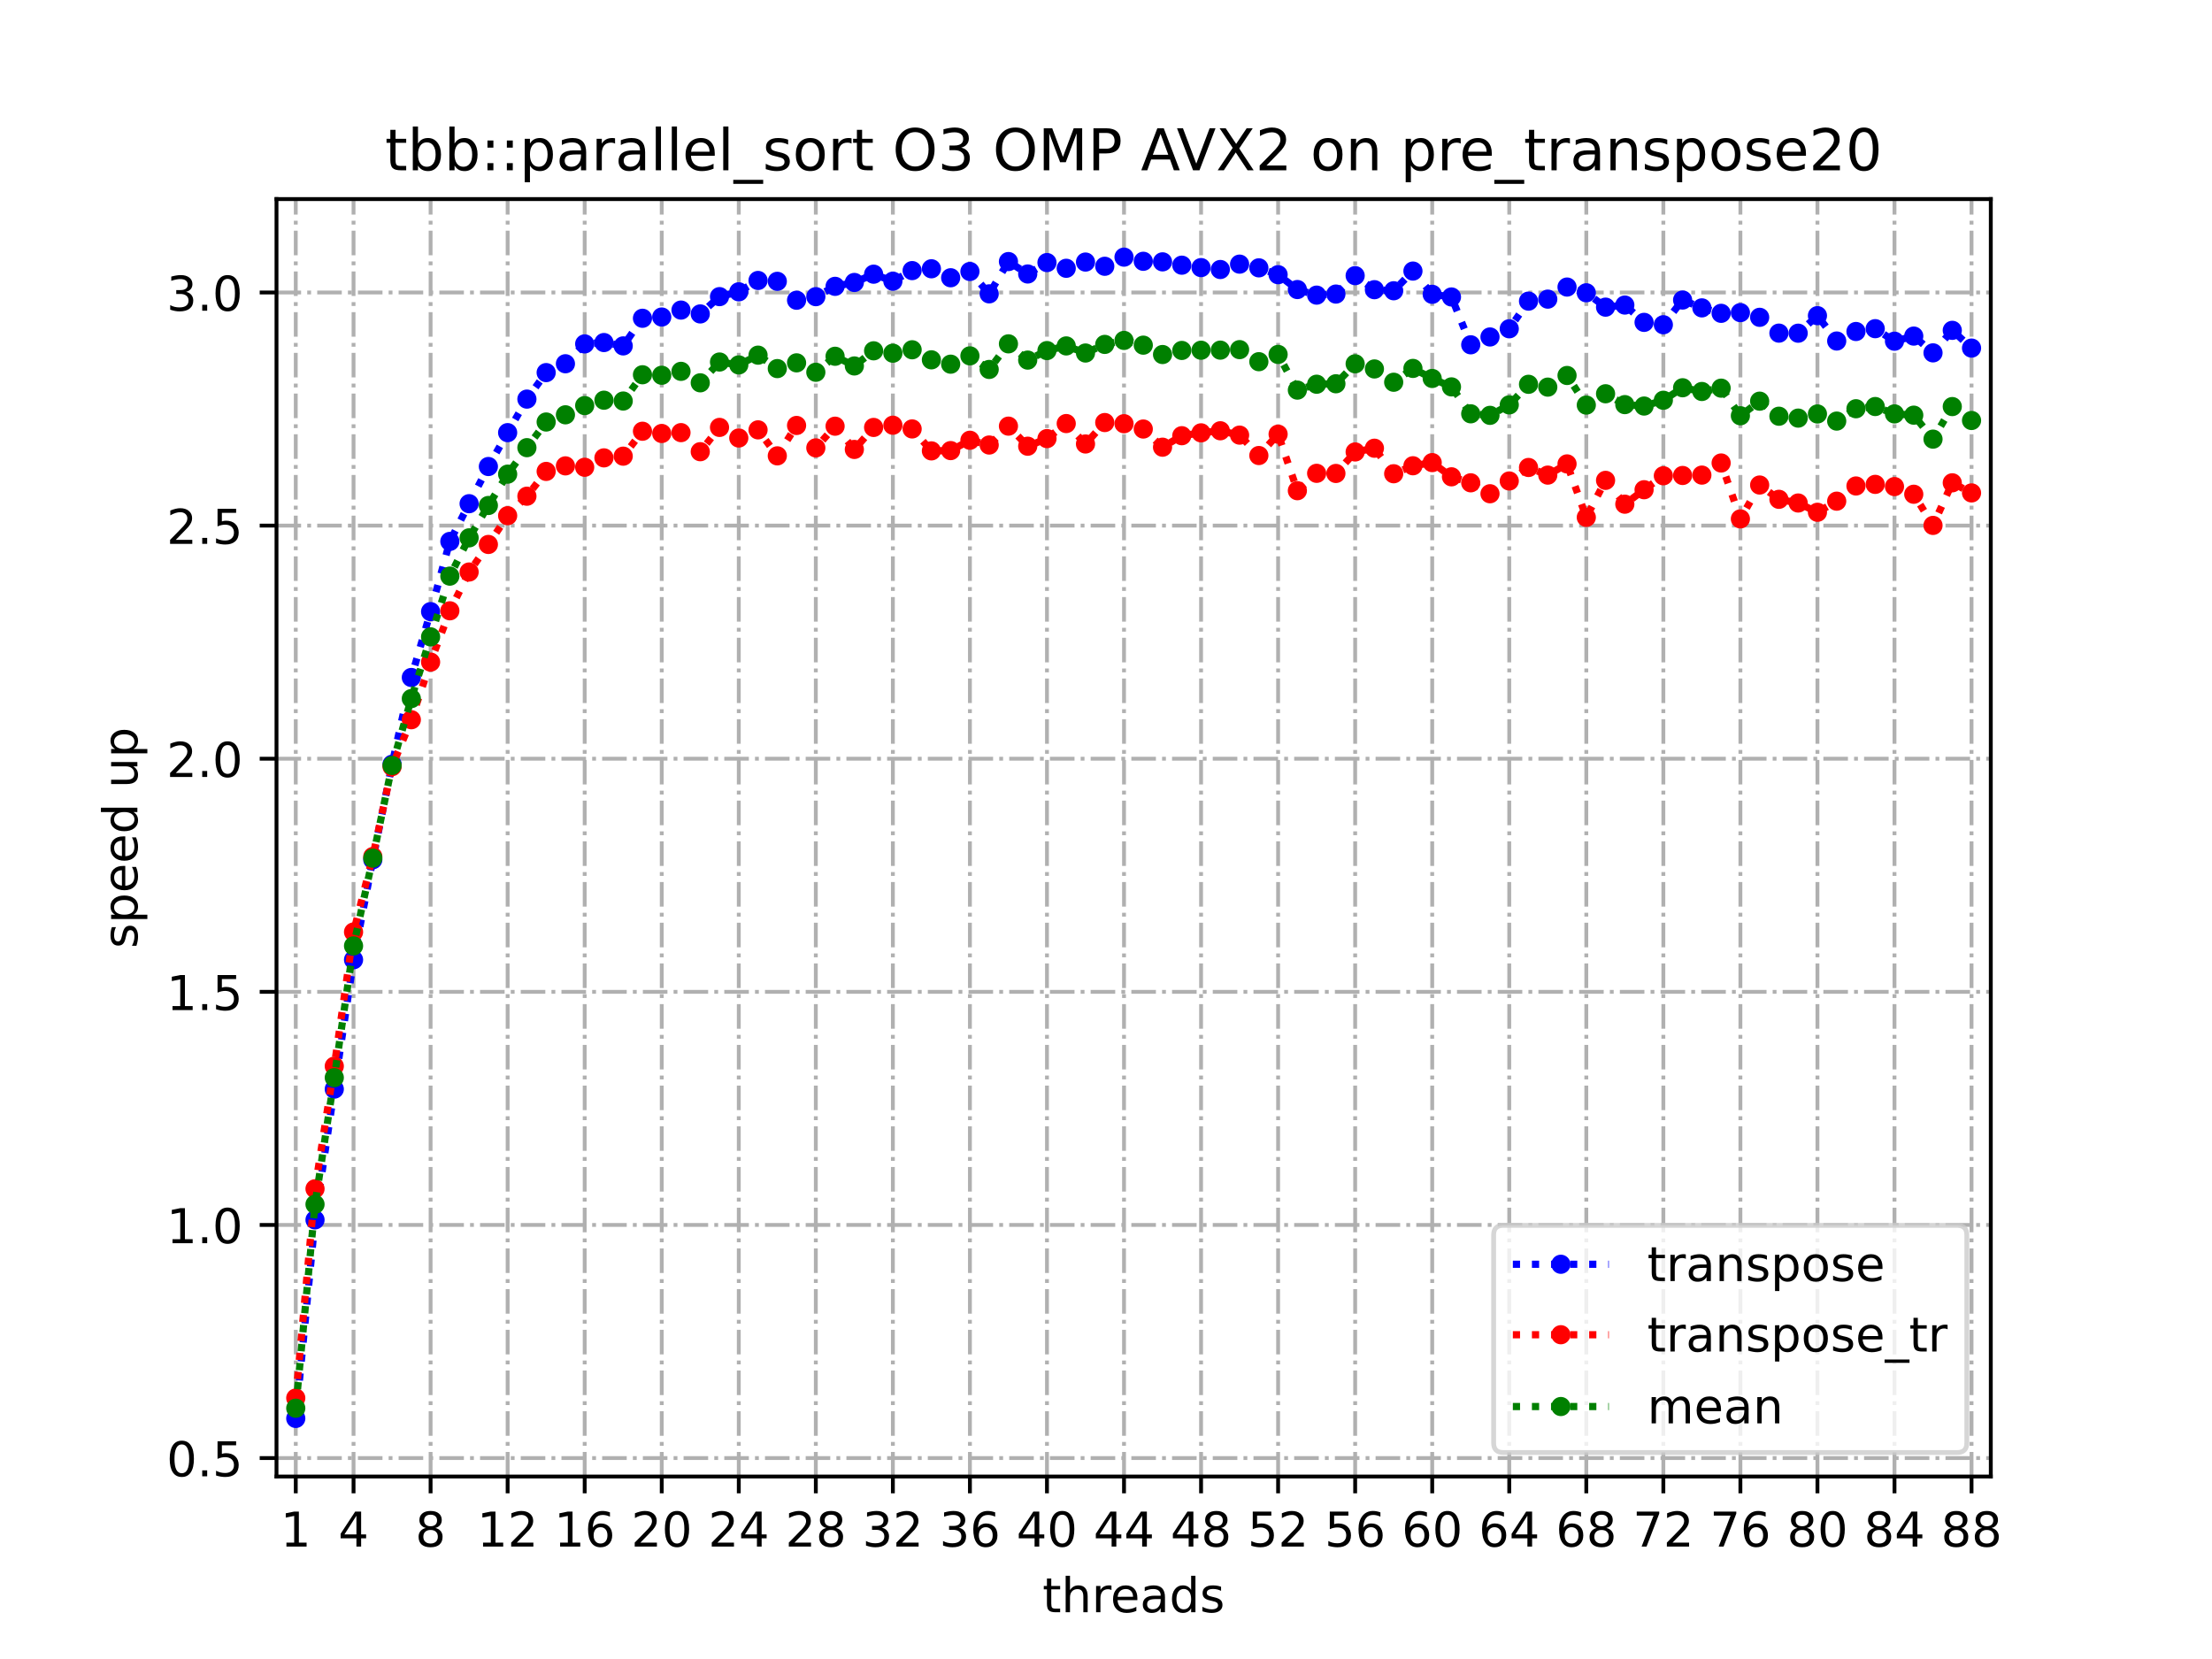 <?xml version="1.0" encoding="utf-8" standalone="no"?>
<!DOCTYPE svg PUBLIC "-//W3C//DTD SVG 1.1//EN"
  "http://www.w3.org/Graphics/SVG/1.1/DTD/svg11.dtd">
<!-- Created with matplotlib (https://matplotlib.org/) -->
<svg height="345.6pt" version="1.1" viewBox="0 0 460.8 345.6" width="460.8pt" xmlns="http://www.w3.org/2000/svg" xmlns:xlink="http://www.w3.org/1999/xlink">
 <defs>
  <style type="text/css">
*{stroke-linecap:butt;stroke-linejoin:round;}
  </style>
 </defs>
 <g id="figure_1">
  <g id="patch_1">
   <path d="M 0 345.6 
L 460.8 345.6 
L 460.8 0 
L 0 0 
z
" style="fill:#ffffff;"/>
  </g>
  <g id="axes_1">
   <g id="patch_2">
    <path d="M 57.6 307.584 
L 414.72 307.584 
L 414.72 41.472 
L 57.6 41.472 
z
" style="fill:#ffffff;"/>
   </g>
   <g id="matplotlib.axis_1">
    <g id="xtick_1">
     <g id="line2d_1">
      <path clip-path="url(#pd6e8e8ab7f)" d="M 61.613 307.584 
L 61.613 41.472 
" style="fill:none;stroke:#b0b0b0;stroke-dasharray:5.12,1.28,0.8,1.28;stroke-dashoffset:0;stroke-width:0.8;"/>
     </g>
     <g id="line2d_2">
      <defs>
       <path d="M 0 0 
L 0 3.5 
" id="mfa34f6dc09" style="stroke:#000000;stroke-width:0.8;"/>
      </defs>
      <g>
       <use style="stroke:#000000;stroke-width:0.8;" x="61.613" xlink:href="#mfa34f6dc09" y="307.584"/>
      </g>
     </g>
     <g id="text_1">
      <!-- 1 -->
      <defs>
       <path d="M 12.406 8.297 
L 28.516 8.297 
L 28.516 63.922 
L 10.984 60.406 
L 10.984 69.391 
L 28.422 72.906 
L 38.281 72.906 
L 38.281 8.297 
L 54.391 8.297 
L 54.391 0 
L 12.406 0 
z
" id="DejaVuSans-49"/>
      </defs>
      <g transform="translate(58.431 322.182)scale(0.1 -0.1)">
       <use xlink:href="#DejaVuSans-49"/>
      </g>
     </g>
    </g>
    <g id="xtick_2">
     <g id="line2d_3">
      <path clip-path="url(#pd6e8e8ab7f)" d="M 73.65 307.584 
L 73.65 41.472 
" style="fill:none;stroke:#b0b0b0;stroke-dasharray:5.12,1.28,0.8,1.28;stroke-dashoffset:0;stroke-width:0.8;"/>
     </g>
     <g id="line2d_4">
      <g>
       <use style="stroke:#000000;stroke-width:0.8;" x="73.65" xlink:href="#mfa34f6dc09" y="307.584"/>
      </g>
     </g>
     <g id="text_2">
      <!-- 4 -->
      <defs>
       <path d="M 37.797 64.312 
L 12.891 25.391 
L 37.797 25.391 
z
M 35.203 72.906 
L 47.609 72.906 
L 47.609 25.391 
L 58.016 25.391 
L 58.016 17.188 
L 47.609 17.188 
L 47.609 0 
L 37.797 0 
L 37.797 17.188 
L 4.891 17.188 
L 4.891 26.703 
z
" id="DejaVuSans-52"/>
      </defs>
      <g transform="translate(70.469 322.182)scale(0.1 -0.1)">
       <use xlink:href="#DejaVuSans-52"/>
      </g>
     </g>
    </g>
    <g id="xtick_3">
     <g id="line2d_5">
      <path clip-path="url(#pd6e8e8ab7f)" d="M 89.701 307.584 
L 89.701 41.472 
" style="fill:none;stroke:#b0b0b0;stroke-dasharray:5.12,1.28,0.8,1.28;stroke-dashoffset:0;stroke-width:0.8;"/>
     </g>
     <g id="line2d_6">
      <g>
       <use style="stroke:#000000;stroke-width:0.8;" x="89.701" xlink:href="#mfa34f6dc09" y="307.584"/>
      </g>
     </g>
     <g id="text_3">
      <!-- 8 -->
      <defs>
       <path d="M 31.781 34.625 
Q 24.75 34.625 20.719 30.859 
Q 16.703 27.094 16.703 20.516 
Q 16.703 13.922 20.719 10.156 
Q 24.75 6.391 31.781 6.391 
Q 38.812 6.391 42.859 10.172 
Q 46.922 13.969 46.922 20.516 
Q 46.922 27.094 42.891 30.859 
Q 38.875 34.625 31.781 34.625 
z
M 21.922 38.812 
Q 15.578 40.375 12.031 44.719 
Q 8.5 49.078 8.5 55.328 
Q 8.5 64.062 14.719 69.141 
Q 20.953 74.219 31.781 74.219 
Q 42.672 74.219 48.875 69.141 
Q 55.078 64.062 55.078 55.328 
Q 55.078 49.078 51.531 44.719 
Q 48 40.375 41.703 38.812 
Q 48.828 37.156 52.797 32.312 
Q 56.781 27.484 56.781 20.516 
Q 56.781 9.906 50.312 4.234 
Q 43.844 -1.422 31.781 -1.422 
Q 19.734 -1.422 13.25 4.234 
Q 6.781 9.906 6.781 20.516 
Q 6.781 27.484 10.781 32.312 
Q 14.797 37.156 21.922 38.812 
z
M 18.312 54.391 
Q 18.312 48.734 21.844 45.562 
Q 25.391 42.391 31.781 42.391 
Q 38.141 42.391 41.719 45.562 
Q 45.312 48.734 45.312 54.391 
Q 45.312 60.062 41.719 63.234 
Q 38.141 66.406 31.781 66.406 
Q 25.391 66.406 21.844 63.234 
Q 18.312 60.062 18.312 54.391 
z
" id="DejaVuSans-56"/>
      </defs>
      <g transform="translate(86.519 322.182)scale(0.1 -0.1)">
       <use xlink:href="#DejaVuSans-56"/>
      </g>
     </g>
    </g>
    <g id="xtick_4">
     <g id="line2d_7">
      <path clip-path="url(#pd6e8e8ab7f)" d="M 105.751 307.584 
L 105.751 41.472 
" style="fill:none;stroke:#b0b0b0;stroke-dasharray:5.12,1.28,0.8,1.28;stroke-dashoffset:0;stroke-width:0.8;"/>
     </g>
     <g id="line2d_8">
      <g>
       <use style="stroke:#000000;stroke-width:0.8;" x="105.751" xlink:href="#mfa34f6dc09" y="307.584"/>
      </g>
     </g>
     <g id="text_4">
      <!-- 12 -->
      <defs>
       <path d="M 19.188 8.297 
L 53.609 8.297 
L 53.609 0 
L 7.328 0 
L 7.328 8.297 
Q 12.938 14.109 22.625 23.891 
Q 32.328 33.688 34.812 36.531 
Q 39.547 41.844 41.422 45.531 
Q 43.312 49.219 43.312 52.781 
Q 43.312 58.594 39.234 62.25 
Q 35.156 65.922 28.609 65.922 
Q 23.969 65.922 18.812 64.312 
Q 13.672 62.703 7.812 59.422 
L 7.812 69.391 
Q 13.766 71.781 18.938 73 
Q 24.125 74.219 28.422 74.219 
Q 39.75 74.219 46.484 68.547 
Q 53.219 62.891 53.219 53.422 
Q 53.219 48.922 51.531 44.891 
Q 49.859 40.875 45.406 35.406 
Q 44.188 33.984 37.641 27.219 
Q 31.109 20.453 19.188 8.297 
z
" id="DejaVuSans-50"/>
      </defs>
      <g transform="translate(99.389 322.182)scale(0.1 -0.1)">
       <use xlink:href="#DejaVuSans-49"/>
       <use x="63.623" xlink:href="#DejaVuSans-50"/>
      </g>
     </g>
    </g>
    <g id="xtick_5">
     <g id="line2d_9">
      <path clip-path="url(#pd6e8e8ab7f)" d="M 121.801 307.584 
L 121.801 41.472 
" style="fill:none;stroke:#b0b0b0;stroke-dasharray:5.12,1.28,0.8,1.28;stroke-dashoffset:0;stroke-width:0.8;"/>
     </g>
     <g id="line2d_10">
      <g>
       <use style="stroke:#000000;stroke-width:0.8;" x="121.801" xlink:href="#mfa34f6dc09" y="307.584"/>
      </g>
     </g>
     <g id="text_5">
      <!-- 16 -->
      <defs>
       <path d="M 33.016 40.375 
Q 26.375 40.375 22.484 35.828 
Q 18.609 31.297 18.609 23.391 
Q 18.609 15.531 22.484 10.953 
Q 26.375 6.391 33.016 6.391 
Q 39.656 6.391 43.531 10.953 
Q 47.406 15.531 47.406 23.391 
Q 47.406 31.297 43.531 35.828 
Q 39.656 40.375 33.016 40.375 
z
M 52.594 71.297 
L 52.594 62.312 
Q 48.875 64.062 45.094 64.984 
Q 41.312 65.922 37.594 65.922 
Q 27.828 65.922 22.672 59.328 
Q 17.531 52.734 16.797 39.406 
Q 19.672 43.656 24.016 45.922 
Q 28.375 48.188 33.594 48.188 
Q 44.578 48.188 50.953 41.516 
Q 57.328 34.859 57.328 23.391 
Q 57.328 12.156 50.688 5.359 
Q 44.047 -1.422 33.016 -1.422 
Q 20.359 -1.422 13.672 8.266 
Q 6.984 17.969 6.984 36.375 
Q 6.984 53.656 15.188 63.938 
Q 23.391 74.219 37.203 74.219 
Q 40.922 74.219 44.703 73.484 
Q 48.484 72.75 52.594 71.297 
z
" id="DejaVuSans-54"/>
      </defs>
      <g transform="translate(115.439 322.182)scale(0.1 -0.1)">
       <use xlink:href="#DejaVuSans-49"/>
       <use x="63.623" xlink:href="#DejaVuSans-54"/>
      </g>
     </g>
    </g>
    <g id="xtick_6">
     <g id="line2d_11">
      <path clip-path="url(#pd6e8e8ab7f)" d="M 137.852 307.584 
L 137.852 41.472 
" style="fill:none;stroke:#b0b0b0;stroke-dasharray:5.12,1.28,0.8,1.28;stroke-dashoffset:0;stroke-width:0.8;"/>
     </g>
     <g id="line2d_12">
      <g>
       <use style="stroke:#000000;stroke-width:0.8;" x="137.852" xlink:href="#mfa34f6dc09" y="307.584"/>
      </g>
     </g>
     <g id="text_6">
      <!-- 20 -->
      <defs>
       <path d="M 31.781 66.406 
Q 24.172 66.406 20.328 58.906 
Q 16.5 51.422 16.5 36.375 
Q 16.5 21.391 20.328 13.891 
Q 24.172 6.391 31.781 6.391 
Q 39.453 6.391 43.281 13.891 
Q 47.125 21.391 47.125 36.375 
Q 47.125 51.422 43.281 58.906 
Q 39.453 66.406 31.781 66.406 
z
M 31.781 74.219 
Q 44.047 74.219 50.516 64.516 
Q 56.984 54.828 56.984 36.375 
Q 56.984 17.969 50.516 8.266 
Q 44.047 -1.422 31.781 -1.422 
Q 19.531 -1.422 13.062 8.266 
Q 6.594 17.969 6.594 36.375 
Q 6.594 54.828 13.062 64.516 
Q 19.531 74.219 31.781 74.219 
z
" id="DejaVuSans-48"/>
      </defs>
      <g transform="translate(131.489 322.182)scale(0.1 -0.1)">
       <use xlink:href="#DejaVuSans-50"/>
       <use x="63.623" xlink:href="#DejaVuSans-48"/>
      </g>
     </g>
    </g>
    <g id="xtick_7">
     <g id="line2d_13">
      <path clip-path="url(#pd6e8e8ab7f)" d="M 153.902 307.584 
L 153.902 41.472 
" style="fill:none;stroke:#b0b0b0;stroke-dasharray:5.12,1.28,0.8,1.28;stroke-dashoffset:0;stroke-width:0.8;"/>
     </g>
     <g id="line2d_14">
      <g>
       <use style="stroke:#000000;stroke-width:0.8;" x="153.902" xlink:href="#mfa34f6dc09" y="307.584"/>
      </g>
     </g>
     <g id="text_7">
      <!-- 24 -->
      <g transform="translate(147.54 322.182)scale(0.1 -0.1)">
       <use xlink:href="#DejaVuSans-50"/>
       <use x="63.623" xlink:href="#DejaVuSans-52"/>
      </g>
     </g>
    </g>
    <g id="xtick_8">
     <g id="line2d_15">
      <path clip-path="url(#pd6e8e8ab7f)" d="M 169.952 307.584 
L 169.952 41.472 
" style="fill:none;stroke:#b0b0b0;stroke-dasharray:5.12,1.28,0.8,1.28;stroke-dashoffset:0;stroke-width:0.8;"/>
     </g>
     <g id="line2d_16">
      <g>
       <use style="stroke:#000000;stroke-width:0.8;" x="169.952" xlink:href="#mfa34f6dc09" y="307.584"/>
      </g>
     </g>
     <g id="text_8">
      <!-- 28 -->
      <g transform="translate(163.59 322.182)scale(0.1 -0.1)">
       <use xlink:href="#DejaVuSans-50"/>
       <use x="63.623" xlink:href="#DejaVuSans-56"/>
      </g>
     </g>
    </g>
    <g id="xtick_9">
     <g id="line2d_17">
      <path clip-path="url(#pd6e8e8ab7f)" d="M 186.003 307.584 
L 186.003 41.472 
" style="fill:none;stroke:#b0b0b0;stroke-dasharray:5.12,1.28,0.8,1.28;stroke-dashoffset:0;stroke-width:0.8;"/>
     </g>
     <g id="line2d_18">
      <g>
       <use style="stroke:#000000;stroke-width:0.8;" x="186.003" xlink:href="#mfa34f6dc09" y="307.584"/>
      </g>
     </g>
     <g id="text_9">
      <!-- 32 -->
      <defs>
       <path d="M 40.578 39.312 
Q 47.656 37.797 51.625 33 
Q 55.609 28.219 55.609 21.188 
Q 55.609 10.406 48.188 4.484 
Q 40.766 -1.422 27.094 -1.422 
Q 22.516 -1.422 17.656 -0.516 
Q 12.797 0.391 7.625 2.203 
L 7.625 11.719 
Q 11.719 9.328 16.594 8.109 
Q 21.484 6.891 26.812 6.891 
Q 36.078 6.891 40.938 10.547 
Q 45.797 14.203 45.797 21.188 
Q 45.797 27.641 41.281 31.266 
Q 36.766 34.906 28.719 34.906 
L 20.219 34.906 
L 20.219 43.016 
L 29.109 43.016 
Q 36.375 43.016 40.234 45.922 
Q 44.094 48.828 44.094 54.297 
Q 44.094 59.906 40.109 62.906 
Q 36.141 65.922 28.719 65.922 
Q 24.656 65.922 20.016 65.031 
Q 15.375 64.156 9.812 62.312 
L 9.812 71.094 
Q 15.438 72.656 20.344 73.438 
Q 25.25 74.219 29.594 74.219 
Q 40.828 74.219 47.359 69.109 
Q 53.906 64.016 53.906 55.328 
Q 53.906 49.266 50.438 45.094 
Q 46.969 40.922 40.578 39.312 
z
" id="DejaVuSans-51"/>
      </defs>
      <g transform="translate(179.64 322.182)scale(0.1 -0.1)">
       <use xlink:href="#DejaVuSans-51"/>
       <use x="63.623" xlink:href="#DejaVuSans-50"/>
      </g>
     </g>
    </g>
    <g id="xtick_10">
     <g id="line2d_19">
      <path clip-path="url(#pd6e8e8ab7f)" d="M 202.053 307.584 
L 202.053 41.472 
" style="fill:none;stroke:#b0b0b0;stroke-dasharray:5.12,1.28,0.8,1.28;stroke-dashoffset:0;stroke-width:0.8;"/>
     </g>
     <g id="line2d_20">
      <g>
       <use style="stroke:#000000;stroke-width:0.8;" x="202.053" xlink:href="#mfa34f6dc09" y="307.584"/>
      </g>
     </g>
     <g id="text_10">
      <!-- 36 -->
      <g transform="translate(195.691 322.182)scale(0.1 -0.1)">
       <use xlink:href="#DejaVuSans-51"/>
       <use x="63.623" xlink:href="#DejaVuSans-54"/>
      </g>
     </g>
    </g>
    <g id="xtick_11">
     <g id="line2d_21">
      <path clip-path="url(#pd6e8e8ab7f)" d="M 218.103 307.584 
L 218.103 41.472 
" style="fill:none;stroke:#b0b0b0;stroke-dasharray:5.12,1.28,0.8,1.28;stroke-dashoffset:0;stroke-width:0.8;"/>
     </g>
     <g id="line2d_22">
      <g>
       <use style="stroke:#000000;stroke-width:0.8;" x="218.103" xlink:href="#mfa34f6dc09" y="307.584"/>
      </g>
     </g>
     <g id="text_11">
      <!-- 40 -->
      <g transform="translate(211.741 322.182)scale(0.1 -0.1)">
       <use xlink:href="#DejaVuSans-52"/>
       <use x="63.623" xlink:href="#DejaVuSans-48"/>
      </g>
     </g>
    </g>
    <g id="xtick_12">
     <g id="line2d_23">
      <path clip-path="url(#pd6e8e8ab7f)" d="M 234.154 307.584 
L 234.154 41.472 
" style="fill:none;stroke:#b0b0b0;stroke-dasharray:5.12,1.28,0.8,1.28;stroke-dashoffset:0;stroke-width:0.8;"/>
     </g>
     <g id="line2d_24">
      <g>
       <use style="stroke:#000000;stroke-width:0.8;" x="234.154" xlink:href="#mfa34f6dc09" y="307.584"/>
      </g>
     </g>
     <g id="text_12">
      <!-- 44 -->
      <g transform="translate(227.791 322.182)scale(0.1 -0.1)">
       <use xlink:href="#DejaVuSans-52"/>
       <use x="63.623" xlink:href="#DejaVuSans-52"/>
      </g>
     </g>
    </g>
    <g id="xtick_13">
     <g id="line2d_25">
      <path clip-path="url(#pd6e8e8ab7f)" d="M 250.204 307.584 
L 250.204 41.472 
" style="fill:none;stroke:#b0b0b0;stroke-dasharray:5.12,1.28,0.8,1.28;stroke-dashoffset:0;stroke-width:0.8;"/>
     </g>
     <g id="line2d_26">
      <g>
       <use style="stroke:#000000;stroke-width:0.8;" x="250.204" xlink:href="#mfa34f6dc09" y="307.584"/>
      </g>
     </g>
     <g id="text_13">
      <!-- 48 -->
      <g transform="translate(243.842 322.182)scale(0.1 -0.1)">
       <use xlink:href="#DejaVuSans-52"/>
       <use x="63.623" xlink:href="#DejaVuSans-56"/>
      </g>
     </g>
    </g>
    <g id="xtick_14">
     <g id="line2d_27">
      <path clip-path="url(#pd6e8e8ab7f)" d="M 266.254 307.584 
L 266.254 41.472 
" style="fill:none;stroke:#b0b0b0;stroke-dasharray:5.12,1.28,0.8,1.28;stroke-dashoffset:0;stroke-width:0.8;"/>
     </g>
     <g id="line2d_28">
      <g>
       <use style="stroke:#000000;stroke-width:0.8;" x="266.254" xlink:href="#mfa34f6dc09" y="307.584"/>
      </g>
     </g>
     <g id="text_14">
      <!-- 52 -->
      <defs>
       <path d="M 10.797 72.906 
L 49.516 72.906 
L 49.516 64.594 
L 19.828 64.594 
L 19.828 46.734 
Q 21.969 47.469 24.109 47.828 
Q 26.266 48.188 28.422 48.188 
Q 40.625 48.188 47.75 41.5 
Q 54.891 34.812 54.891 23.391 
Q 54.891 11.625 47.562 5.094 
Q 40.234 -1.422 26.906 -1.422 
Q 22.312 -1.422 17.547 -0.641 
Q 12.797 0.141 7.719 1.703 
L 7.719 11.625 
Q 12.109 9.234 16.797 8.062 
Q 21.484 6.891 26.703 6.891 
Q 35.156 6.891 40.078 11.328 
Q 45.016 15.766 45.016 23.391 
Q 45.016 31 40.078 35.438 
Q 35.156 39.891 26.703 39.891 
Q 22.75 39.891 18.812 39.016 
Q 14.891 38.141 10.797 36.281 
z
" id="DejaVuSans-53"/>
      </defs>
      <g transform="translate(259.892 322.182)scale(0.1 -0.1)">
       <use xlink:href="#DejaVuSans-53"/>
       <use x="63.623" xlink:href="#DejaVuSans-50"/>
      </g>
     </g>
    </g>
    <g id="xtick_15">
     <g id="line2d_29">
      <path clip-path="url(#pd6e8e8ab7f)" d="M 282.305 307.584 
L 282.305 41.472 
" style="fill:none;stroke:#b0b0b0;stroke-dasharray:5.12,1.28,0.8,1.28;stroke-dashoffset:0;stroke-width:0.8;"/>
     </g>
     <g id="line2d_30">
      <g>
       <use style="stroke:#000000;stroke-width:0.8;" x="282.305" xlink:href="#mfa34f6dc09" y="307.584"/>
      </g>
     </g>
     <g id="text_15">
      <!-- 56 -->
      <g transform="translate(275.942 322.182)scale(0.1 -0.1)">
       <use xlink:href="#DejaVuSans-53"/>
       <use x="63.623" xlink:href="#DejaVuSans-54"/>
      </g>
     </g>
    </g>
    <g id="xtick_16">
     <g id="line2d_31">
      <path clip-path="url(#pd6e8e8ab7f)" d="M 298.355 307.584 
L 298.355 41.472 
" style="fill:none;stroke:#b0b0b0;stroke-dasharray:5.12,1.28,0.8,1.28;stroke-dashoffset:0;stroke-width:0.8;"/>
     </g>
     <g id="line2d_32">
      <g>
       <use style="stroke:#000000;stroke-width:0.8;" x="298.355" xlink:href="#mfa34f6dc09" y="307.584"/>
      </g>
     </g>
     <g id="text_16">
      <!-- 60 -->
      <g transform="translate(291.993 322.182)scale(0.1 -0.1)">
       <use xlink:href="#DejaVuSans-54"/>
       <use x="63.623" xlink:href="#DejaVuSans-48"/>
      </g>
     </g>
    </g>
    <g id="xtick_17">
     <g id="line2d_33">
      <path clip-path="url(#pd6e8e8ab7f)" d="M 314.405 307.584 
L 314.405 41.472 
" style="fill:none;stroke:#b0b0b0;stroke-dasharray:5.12,1.28,0.8,1.28;stroke-dashoffset:0;stroke-width:0.8;"/>
     </g>
     <g id="line2d_34">
      <g>
       <use style="stroke:#000000;stroke-width:0.8;" x="314.405" xlink:href="#mfa34f6dc09" y="307.584"/>
      </g>
     </g>
     <g id="text_17">
      <!-- 64 -->
      <g transform="translate(308.043 322.182)scale(0.1 -0.1)">
       <use xlink:href="#DejaVuSans-54"/>
       <use x="63.623" xlink:href="#DejaVuSans-52"/>
      </g>
     </g>
    </g>
    <g id="xtick_18">
     <g id="line2d_35">
      <path clip-path="url(#pd6e8e8ab7f)" d="M 330.456 307.584 
L 330.456 41.472 
" style="fill:none;stroke:#b0b0b0;stroke-dasharray:5.12,1.28,0.8,1.28;stroke-dashoffset:0;stroke-width:0.8;"/>
     </g>
     <g id="line2d_36">
      <g>
       <use style="stroke:#000000;stroke-width:0.8;" x="330.456" xlink:href="#mfa34f6dc09" y="307.584"/>
      </g>
     </g>
     <g id="text_18">
      <!-- 68 -->
      <g transform="translate(324.093 322.182)scale(0.1 -0.1)">
       <use xlink:href="#DejaVuSans-54"/>
       <use x="63.623" xlink:href="#DejaVuSans-56"/>
      </g>
     </g>
    </g>
    <g id="xtick_19">
     <g id="line2d_37">
      <path clip-path="url(#pd6e8e8ab7f)" d="M 346.506 307.584 
L 346.506 41.472 
" style="fill:none;stroke:#b0b0b0;stroke-dasharray:5.12,1.28,0.8,1.28;stroke-dashoffset:0;stroke-width:0.8;"/>
     </g>
     <g id="line2d_38">
      <g>
       <use style="stroke:#000000;stroke-width:0.8;" x="346.506" xlink:href="#mfa34f6dc09" y="307.584"/>
      </g>
     </g>
     <g id="text_19">
      <!-- 72 -->
      <defs>
       <path d="M 8.203 72.906 
L 55.078 72.906 
L 55.078 68.703 
L 28.609 0 
L 18.312 0 
L 43.219 64.594 
L 8.203 64.594 
z
" id="DejaVuSans-55"/>
      </defs>
      <g transform="translate(340.144 322.182)scale(0.1 -0.1)">
       <use xlink:href="#DejaVuSans-55"/>
       <use x="63.623" xlink:href="#DejaVuSans-50"/>
      </g>
     </g>
    </g>
    <g id="xtick_20">
     <g id="line2d_39">
      <path clip-path="url(#pd6e8e8ab7f)" d="M 362.556 307.584 
L 362.556 41.472 
" style="fill:none;stroke:#b0b0b0;stroke-dasharray:5.12,1.28,0.8,1.28;stroke-dashoffset:0;stroke-width:0.8;"/>
     </g>
     <g id="line2d_40">
      <g>
       <use style="stroke:#000000;stroke-width:0.8;" x="362.556" xlink:href="#mfa34f6dc09" y="307.584"/>
      </g>
     </g>
     <g id="text_20">
      <!-- 76 -->
      <g transform="translate(356.194 322.182)scale(0.1 -0.1)">
       <use xlink:href="#DejaVuSans-55"/>
       <use x="63.623" xlink:href="#DejaVuSans-54"/>
      </g>
     </g>
    </g>
    <g id="xtick_21">
     <g id="line2d_41">
      <path clip-path="url(#pd6e8e8ab7f)" d="M 378.607 307.584 
L 378.607 41.472 
" style="fill:none;stroke:#b0b0b0;stroke-dasharray:5.12,1.28,0.8,1.28;stroke-dashoffset:0;stroke-width:0.8;"/>
     </g>
     <g id="line2d_42">
      <g>
       <use style="stroke:#000000;stroke-width:0.8;" x="378.607" xlink:href="#mfa34f6dc09" y="307.584"/>
      </g>
     </g>
     <g id="text_21">
      <!-- 80 -->
      <g transform="translate(372.244 322.182)scale(0.1 -0.1)">
       <use xlink:href="#DejaVuSans-56"/>
       <use x="63.623" xlink:href="#DejaVuSans-48"/>
      </g>
     </g>
    </g>
    <g id="xtick_22">
     <g id="line2d_43">
      <path clip-path="url(#pd6e8e8ab7f)" d="M 394.657 307.584 
L 394.657 41.472 
" style="fill:none;stroke:#b0b0b0;stroke-dasharray:5.12,1.28,0.8,1.28;stroke-dashoffset:0;stroke-width:0.8;"/>
     </g>
     <g id="line2d_44">
      <g>
       <use style="stroke:#000000;stroke-width:0.8;" x="394.657" xlink:href="#mfa34f6dc09" y="307.584"/>
      </g>
     </g>
     <g id="text_22">
      <!-- 84 -->
      <g transform="translate(388.295 322.182)scale(0.1 -0.1)">
       <use xlink:href="#DejaVuSans-56"/>
       <use x="63.623" xlink:href="#DejaVuSans-52"/>
      </g>
     </g>
    </g>
    <g id="xtick_23">
     <g id="line2d_45">
      <path clip-path="url(#pd6e8e8ab7f)" d="M 410.707 307.584 
L 410.707 41.472 
" style="fill:none;stroke:#b0b0b0;stroke-dasharray:5.12,1.28,0.8,1.28;stroke-dashoffset:0;stroke-width:0.8;"/>
     </g>
     <g id="line2d_46">
      <g>
       <use style="stroke:#000000;stroke-width:0.8;" x="410.707" xlink:href="#mfa34f6dc09" y="307.584"/>
      </g>
     </g>
     <g id="text_23">
      <!-- 88 -->
      <g transform="translate(404.345 322.182)scale(0.1 -0.1)">
       <use xlink:href="#DejaVuSans-56"/>
       <use x="63.623" xlink:href="#DejaVuSans-56"/>
      </g>
     </g>
    </g>
    <g id="text_24">
     <!-- threads -->
     <defs>
      <path d="M 18.312 70.219 
L 18.312 54.688 
L 36.812 54.688 
L 36.812 47.703 
L 18.312 47.703 
L 18.312 18.016 
Q 18.312 11.328 20.141 9.422 
Q 21.969 7.516 27.594 7.516 
L 36.812 7.516 
L 36.812 0 
L 27.594 0 
Q 17.188 0 13.234 3.875 
Q 9.281 7.766 9.281 18.016 
L 9.281 47.703 
L 2.688 47.703 
L 2.688 54.688 
L 9.281 54.688 
L 9.281 70.219 
z
" id="DejaVuSans-116"/>
      <path d="M 54.891 33.016 
L 54.891 0 
L 45.906 0 
L 45.906 32.719 
Q 45.906 40.484 42.875 44.328 
Q 39.844 48.188 33.797 48.188 
Q 26.516 48.188 22.312 43.547 
Q 18.109 38.922 18.109 30.906 
L 18.109 0 
L 9.078 0 
L 9.078 75.984 
L 18.109 75.984 
L 18.109 46.188 
Q 21.344 51.125 25.703 53.562 
Q 30.078 56 35.797 56 
Q 45.219 56 50.047 50.172 
Q 54.891 44.344 54.891 33.016 
z
" id="DejaVuSans-104"/>
      <path d="M 41.109 46.297 
Q 39.594 47.172 37.812 47.578 
Q 36.031 48 33.891 48 
Q 26.266 48 22.188 43.047 
Q 18.109 38.094 18.109 28.812 
L 18.109 0 
L 9.078 0 
L 9.078 54.688 
L 18.109 54.688 
L 18.109 46.188 
Q 20.953 51.172 25.484 53.578 
Q 30.031 56 36.531 56 
Q 37.453 56 38.578 55.875 
Q 39.703 55.766 41.062 55.516 
z
" id="DejaVuSans-114"/>
      <path d="M 56.203 29.594 
L 56.203 25.203 
L 14.891 25.203 
Q 15.484 15.922 20.484 11.062 
Q 25.484 6.203 34.422 6.203 
Q 39.594 6.203 44.453 7.469 
Q 49.312 8.734 54.109 11.281 
L 54.109 2.781 
Q 49.266 0.734 44.188 -0.344 
Q 39.109 -1.422 33.891 -1.422 
Q 20.797 -1.422 13.156 6.188 
Q 5.516 13.812 5.516 26.812 
Q 5.516 40.234 12.766 48.109 
Q 20.016 56 32.328 56 
Q 43.359 56 49.781 48.891 
Q 56.203 41.797 56.203 29.594 
z
M 47.219 32.234 
Q 47.125 39.594 43.094 43.984 
Q 39.062 48.391 32.422 48.391 
Q 24.906 48.391 20.391 44.141 
Q 15.875 39.891 15.188 32.172 
z
" id="DejaVuSans-101"/>
      <path d="M 34.281 27.484 
Q 23.391 27.484 19.188 25 
Q 14.984 22.516 14.984 16.5 
Q 14.984 11.719 18.141 8.906 
Q 21.297 6.109 26.703 6.109 
Q 34.188 6.109 38.703 11.406 
Q 43.219 16.703 43.219 25.484 
L 43.219 27.484 
z
M 52.203 31.203 
L 52.203 0 
L 43.219 0 
L 43.219 8.297 
Q 40.141 3.328 35.547 0.953 
Q 30.953 -1.422 24.312 -1.422 
Q 15.922 -1.422 10.953 3.297 
Q 6 8.016 6 15.922 
Q 6 25.141 12.172 29.828 
Q 18.359 34.516 30.609 34.516 
L 43.219 34.516 
L 43.219 35.406 
Q 43.219 41.609 39.141 45 
Q 35.062 48.391 27.688 48.391 
Q 23 48.391 18.547 47.266 
Q 14.109 46.141 10.016 43.891 
L 10.016 52.203 
Q 14.938 54.109 19.578 55.047 
Q 24.219 56 28.609 56 
Q 40.484 56 46.344 49.844 
Q 52.203 43.703 52.203 31.203 
z
" id="DejaVuSans-97"/>
      <path d="M 45.406 46.391 
L 45.406 75.984 
L 54.391 75.984 
L 54.391 0 
L 45.406 0 
L 45.406 8.203 
Q 42.578 3.328 38.25 0.953 
Q 33.938 -1.422 27.875 -1.422 
Q 17.969 -1.422 11.734 6.484 
Q 5.516 14.406 5.516 27.297 
Q 5.516 40.188 11.734 48.094 
Q 17.969 56 27.875 56 
Q 33.938 56 38.25 53.625 
Q 42.578 51.266 45.406 46.391 
z
M 14.797 27.297 
Q 14.797 17.391 18.875 11.75 
Q 22.953 6.109 30.078 6.109 
Q 37.203 6.109 41.297 11.75 
Q 45.406 17.391 45.406 27.297 
Q 45.406 37.203 41.297 42.844 
Q 37.203 48.484 30.078 48.484 
Q 22.953 48.484 18.875 42.844 
Q 14.797 37.203 14.797 27.297 
z
" id="DejaVuSans-100"/>
      <path d="M 44.281 53.078 
L 44.281 44.578 
Q 40.484 46.531 36.375 47.5 
Q 32.281 48.484 27.875 48.484 
Q 21.188 48.484 17.844 46.438 
Q 14.5 44.391 14.5 40.281 
Q 14.5 37.156 16.891 35.375 
Q 19.281 33.594 26.516 31.984 
L 29.594 31.297 
Q 39.156 29.25 43.188 25.516 
Q 47.219 21.781 47.219 15.094 
Q 47.219 7.469 41.188 3.016 
Q 35.156 -1.422 24.609 -1.422 
Q 20.219 -1.422 15.453 -0.562 
Q 10.688 0.297 5.422 2 
L 5.422 11.281 
Q 10.406 8.688 15.234 7.391 
Q 20.062 6.109 24.812 6.109 
Q 31.156 6.109 34.562 8.281 
Q 37.984 10.453 37.984 14.406 
Q 37.984 18.062 35.516 20.016 
Q 33.062 21.969 24.703 23.781 
L 21.578 24.516 
Q 13.234 26.266 9.516 29.906 
Q 5.812 33.547 5.812 39.891 
Q 5.812 47.609 11.281 51.797 
Q 16.75 56 26.812 56 
Q 31.781 56 36.172 55.266 
Q 40.578 54.547 44.281 53.078 
z
" id="DejaVuSans-115"/>
     </defs>
     <g transform="translate(217.169 335.861)scale(0.1 -0.1)">
      <use xlink:href="#DejaVuSans-116"/>
      <use x="39.209" xlink:href="#DejaVuSans-104"/>
      <use x="102.588" xlink:href="#DejaVuSans-114"/>
      <use x="141.451" xlink:href="#DejaVuSans-101"/>
      <use x="202.975" xlink:href="#DejaVuSans-97"/>
      <use x="264.254" xlink:href="#DejaVuSans-100"/>
      <use x="327.73" xlink:href="#DejaVuSans-115"/>
     </g>
    </g>
   </g>
   <g id="matplotlib.axis_2">
    <g id="ytick_1">
     <g id="line2d_47">
      <path clip-path="url(#pd6e8e8ab7f)" d="M 57.6 303.742 
L 414.72 303.742 
" style="fill:none;stroke:#b0b0b0;stroke-dasharray:5.12,1.28,0.8,1.28;stroke-dashoffset:0;stroke-width:0.8;"/>
     </g>
     <g id="line2d_48">
      <defs>
       <path d="M 0 0 
L -3.5 0 
" id="ma038ecd0ad" style="stroke:#000000;stroke-width:0.8;"/>
      </defs>
      <g>
       <use style="stroke:#000000;stroke-width:0.8;" x="57.6" xlink:href="#ma038ecd0ad" y="303.742"/>
      </g>
     </g>
     <g id="text_25">
      <!-- 0.5 -->
      <defs>
       <path d="M 10.688 12.406 
L 21 12.406 
L 21 0 
L 10.688 0 
z
" id="DejaVuSans-46"/>
      </defs>
      <g transform="translate(34.697 307.541)scale(0.1 -0.1)">
       <use xlink:href="#DejaVuSans-48"/>
       <use x="63.623" xlink:href="#DejaVuSans-46"/>
       <use x="95.41" xlink:href="#DejaVuSans-53"/>
      </g>
     </g>
    </g>
    <g id="ytick_2">
     <g id="line2d_49">
      <path clip-path="url(#pd6e8e8ab7f)" d="M 57.6 255.179 
L 414.72 255.179 
" style="fill:none;stroke:#b0b0b0;stroke-dasharray:5.12,1.28,0.8,1.28;stroke-dashoffset:0;stroke-width:0.8;"/>
     </g>
     <g id="line2d_50">
      <g>
       <use style="stroke:#000000;stroke-width:0.8;" x="57.6" xlink:href="#ma038ecd0ad" y="255.179"/>
      </g>
     </g>
     <g id="text_26">
      <!-- 1.0 -->
      <g transform="translate(34.697 258.979)scale(0.1 -0.1)">
       <use xlink:href="#DejaVuSans-49"/>
       <use x="63.623" xlink:href="#DejaVuSans-46"/>
       <use x="95.41" xlink:href="#DejaVuSans-48"/>
      </g>
     </g>
    </g>
    <g id="ytick_3">
     <g id="line2d_51">
      <path clip-path="url(#pd6e8e8ab7f)" d="M 57.6 206.617 
L 414.72 206.617 
" style="fill:none;stroke:#b0b0b0;stroke-dasharray:5.12,1.28,0.8,1.28;stroke-dashoffset:0;stroke-width:0.8;"/>
     </g>
     <g id="line2d_52">
      <g>
       <use style="stroke:#000000;stroke-width:0.8;" x="57.6" xlink:href="#ma038ecd0ad" y="206.617"/>
      </g>
     </g>
     <g id="text_27">
      <!-- 1.5 -->
      <g transform="translate(34.697 210.416)scale(0.1 -0.1)">
       <use xlink:href="#DejaVuSans-49"/>
       <use x="63.623" xlink:href="#DejaVuSans-46"/>
       <use x="95.41" xlink:href="#DejaVuSans-53"/>
      </g>
     </g>
    </g>
    <g id="ytick_4">
     <g id="line2d_53">
      <path clip-path="url(#pd6e8e8ab7f)" d="M 57.6 158.054 
L 414.72 158.054 
" style="fill:none;stroke:#b0b0b0;stroke-dasharray:5.12,1.28,0.8,1.28;stroke-dashoffset:0;stroke-width:0.8;"/>
     </g>
     <g id="line2d_54">
      <g>
       <use style="stroke:#000000;stroke-width:0.8;" x="57.6" xlink:href="#ma038ecd0ad" y="158.054"/>
      </g>
     </g>
     <g id="text_28">
      <!-- 2.0 -->
      <g transform="translate(34.697 161.854)scale(0.1 -0.1)">
       <use xlink:href="#DejaVuSans-50"/>
       <use x="63.623" xlink:href="#DejaVuSans-46"/>
       <use x="95.41" xlink:href="#DejaVuSans-48"/>
      </g>
     </g>
    </g>
    <g id="ytick_5">
     <g id="line2d_55">
      <path clip-path="url(#pd6e8e8ab7f)" d="M 57.6 109.492 
L 414.72 109.492 
" style="fill:none;stroke:#b0b0b0;stroke-dasharray:5.12,1.28,0.8,1.28;stroke-dashoffset:0;stroke-width:0.8;"/>
     </g>
     <g id="line2d_56">
      <g>
       <use style="stroke:#000000;stroke-width:0.8;" x="57.6" xlink:href="#ma038ecd0ad" y="109.492"/>
      </g>
     </g>
     <g id="text_29">
      <!-- 2.5 -->
      <g transform="translate(34.697 113.291)scale(0.1 -0.1)">
       <use xlink:href="#DejaVuSans-50"/>
       <use x="63.623" xlink:href="#DejaVuSans-46"/>
       <use x="95.41" xlink:href="#DejaVuSans-53"/>
      </g>
     </g>
    </g>
    <g id="ytick_6">
     <g id="line2d_57">
      <path clip-path="url(#pd6e8e8ab7f)" d="M 57.6 60.929 
L 414.72 60.929 
" style="fill:none;stroke:#b0b0b0;stroke-dasharray:5.12,1.28,0.8,1.28;stroke-dashoffset:0;stroke-width:0.8;"/>
     </g>
     <g id="line2d_58">
      <g>
       <use style="stroke:#000000;stroke-width:0.8;" x="57.6" xlink:href="#ma038ecd0ad" y="60.929"/>
      </g>
     </g>
     <g id="text_30">
      <!-- 3.0 -->
      <g transform="translate(34.697 64.729)scale(0.1 -0.1)">
       <use xlink:href="#DejaVuSans-51"/>
       <use x="63.623" xlink:href="#DejaVuSans-46"/>
       <use x="95.41" xlink:href="#DejaVuSans-48"/>
      </g>
     </g>
    </g>
    <g id="text_31">
     <!-- speed up -->
     <defs>
      <path d="M 18.109 8.203 
L 18.109 -20.797 
L 9.078 -20.797 
L 9.078 54.688 
L 18.109 54.688 
L 18.109 46.391 
Q 20.953 51.266 25.266 53.625 
Q 29.594 56 35.594 56 
Q 45.562 56 51.781 48.094 
Q 58.016 40.188 58.016 27.297 
Q 58.016 14.406 51.781 6.484 
Q 45.562 -1.422 35.594 -1.422 
Q 29.594 -1.422 25.266 0.953 
Q 20.953 3.328 18.109 8.203 
z
M 48.688 27.297 
Q 48.688 37.203 44.609 42.844 
Q 40.531 48.484 33.406 48.484 
Q 26.266 48.484 22.188 42.844 
Q 18.109 37.203 18.109 27.297 
Q 18.109 17.391 22.188 11.75 
Q 26.266 6.109 33.406 6.109 
Q 40.531 6.109 44.609 11.75 
Q 48.688 17.391 48.688 27.297 
z
" id="DejaVuSans-112"/>
      <path id="DejaVuSans-32"/>
      <path d="M 8.5 21.578 
L 8.5 54.688 
L 17.484 54.688 
L 17.484 21.922 
Q 17.484 14.156 20.5 10.266 
Q 23.531 6.391 29.594 6.391 
Q 36.859 6.391 41.078 11.031 
Q 45.312 15.672 45.312 23.688 
L 45.312 54.688 
L 54.297 54.688 
L 54.297 0 
L 45.312 0 
L 45.312 8.406 
Q 42.047 3.422 37.719 1 
Q 33.406 -1.422 27.688 -1.422 
Q 18.266 -1.422 13.375 4.438 
Q 8.5 10.297 8.5 21.578 
z
M 31.109 56 
z
" id="DejaVuSans-117"/>
     </defs>
     <g transform="translate(28.617 197.566)rotate(-90)scale(0.1 -0.1)">
      <use xlink:href="#DejaVuSans-115"/>
      <use x="52.1" xlink:href="#DejaVuSans-112"/>
      <use x="115.576" xlink:href="#DejaVuSans-101"/>
      <use x="177.1" xlink:href="#DejaVuSans-101"/>
      <use x="238.623" xlink:href="#DejaVuSans-100"/>
      <use x="302.1" xlink:href="#DejaVuSans-32"/>
      <use x="333.887" xlink:href="#DejaVuSans-117"/>
      <use x="397.266" xlink:href="#DejaVuSans-112"/>
     </g>
    </g>
   </g>
   <g id="line2d_59">
    <path clip-path="url(#pd6e8e8ab7f)" d="M 61.613 295.488 
L 65.625 254.118 
L 69.638 226.884 
L 73.65 199.936 
L 77.663 179.097 
L 81.676 159.208 
L 85.688 141.132 
L 89.701 127.412 
L 93.713 112.786 
L 97.726 104.928 
L 101.738 97.184 
L 105.751 90.127 
L 109.764 83.142 
L 113.776 77.62 
L 117.789 75.777 
L 121.801 71.641 
L 125.814 71.359 
L 129.827 72.058 
L 133.839 66.303 
L 137.852 66.042 
L 141.864 64.595 
L 145.877 65.398 
L 149.889 61.794 
L 153.902 60.794 
L 157.915 58.426 
L 161.927 58.606 
L 165.94 62.544 
L 169.952 61.801 
L 173.965 59.65 
L 177.978 58.843 
L 181.99 57.118 
L 186.003 58.577 
L 190.015 56.372 
L 194.028 55.992 
L 198.04 57.861 
L 202.053 56.554 
L 206.066 61.214 
L 210.078 54.488 
L 214.091 57.076 
L 218.103 54.697 
L 222.116 55.89 
L 226.129 54.591 
L 230.141 55.471 
L 234.154 53.568 
L 238.166 54.432 
L 242.179 54.549 
L 246.191 55.243 
L 250.204 55.745 
L 254.217 56.143 
L 258.229 55.025 
L 262.242 55.798 
L 266.254 57.224 
L 270.267 60.316 
L 274.28 61.48 
L 278.292 61.261 
L 282.305 57.423 
L 286.317 60.349 
L 290.33 60.571 
L 294.342 56.471 
L 298.355 61.312 
L 302.368 61.865 
L 306.38 71.829 
L 310.393 70.197 
L 314.405 68.493 
L 318.418 62.731 
L 322.431 62.315 
L 326.443 59.798 
L 330.456 60.993 
L 334.468 63.986 
L 338.481 63.547 
L 342.493 67.155 
L 346.506 67.651 
L 350.519 62.501 
L 354.531 64.137 
L 358.544 65.272 
L 362.556 65.126 
L 366.569 66.104 
L 370.582 69.397 
L 374.594 69.411 
L 378.607 65.757 
L 382.619 71.039 
L 386.632 69.057 
L 390.644 68.47 
L 394.657 71.08 
L 398.67 70.014 
L 402.682 73.508 
L 406.695 68.816 
L 410.707 72.511 
" style="fill:none;stroke:#0000ff;stroke-dasharray:1.5,2.475;stroke-dashoffset:0;stroke-width:1.5;"/>
    <defs>
     <path d="M 0 1.5 
C 0.398 1.5 0.779 1.342 1.061 1.061 
C 1.342 0.779 1.5 0.398 1.5 0 
C 1.5 -0.398 1.342 -0.779 1.061 -1.061 
C 0.779 -1.342 0.398 -1.5 0 -1.5 
C -0.398 -1.5 -0.779 -1.342 -1.061 -1.061 
C -1.342 -0.779 -1.5 -0.398 -1.5 0 
C -1.5 0.398 -1.342 0.779 -1.061 1.061 
C -0.779 1.342 -0.398 1.5 0 1.5 
z
" id="m49fca30e99" style="stroke:#0000ff;"/>
    </defs>
    <g clip-path="url(#pd6e8e8ab7f)">
     <use style="fill:#0000ff;stroke:#0000ff;" x="61.613" xlink:href="#m49fca30e99" y="295.488"/>
     <use style="fill:#0000ff;stroke:#0000ff;" x="65.625" xlink:href="#m49fca30e99" y="254.118"/>
     <use style="fill:#0000ff;stroke:#0000ff;" x="69.638" xlink:href="#m49fca30e99" y="226.884"/>
     <use style="fill:#0000ff;stroke:#0000ff;" x="73.65" xlink:href="#m49fca30e99" y="199.936"/>
     <use style="fill:#0000ff;stroke:#0000ff;" x="77.663" xlink:href="#m49fca30e99" y="179.097"/>
     <use style="fill:#0000ff;stroke:#0000ff;" x="81.676" xlink:href="#m49fca30e99" y="159.208"/>
     <use style="fill:#0000ff;stroke:#0000ff;" x="85.688" xlink:href="#m49fca30e99" y="141.132"/>
     <use style="fill:#0000ff;stroke:#0000ff;" x="89.701" xlink:href="#m49fca30e99" y="127.412"/>
     <use style="fill:#0000ff;stroke:#0000ff;" x="93.713" xlink:href="#m49fca30e99" y="112.786"/>
     <use style="fill:#0000ff;stroke:#0000ff;" x="97.726" xlink:href="#m49fca30e99" y="104.928"/>
     <use style="fill:#0000ff;stroke:#0000ff;" x="101.738" xlink:href="#m49fca30e99" y="97.184"/>
     <use style="fill:#0000ff;stroke:#0000ff;" x="105.751" xlink:href="#m49fca30e99" y="90.127"/>
     <use style="fill:#0000ff;stroke:#0000ff;" x="109.764" xlink:href="#m49fca30e99" y="83.142"/>
     <use style="fill:#0000ff;stroke:#0000ff;" x="113.776" xlink:href="#m49fca30e99" y="77.62"/>
     <use style="fill:#0000ff;stroke:#0000ff;" x="117.789" xlink:href="#m49fca30e99" y="75.777"/>
     <use style="fill:#0000ff;stroke:#0000ff;" x="121.801" xlink:href="#m49fca30e99" y="71.641"/>
     <use style="fill:#0000ff;stroke:#0000ff;" x="125.814" xlink:href="#m49fca30e99" y="71.359"/>
     <use style="fill:#0000ff;stroke:#0000ff;" x="129.827" xlink:href="#m49fca30e99" y="72.058"/>
     <use style="fill:#0000ff;stroke:#0000ff;" x="133.839" xlink:href="#m49fca30e99" y="66.303"/>
     <use style="fill:#0000ff;stroke:#0000ff;" x="137.852" xlink:href="#m49fca30e99" y="66.042"/>
     <use style="fill:#0000ff;stroke:#0000ff;" x="141.864" xlink:href="#m49fca30e99" y="64.595"/>
     <use style="fill:#0000ff;stroke:#0000ff;" x="145.877" xlink:href="#m49fca30e99" y="65.398"/>
     <use style="fill:#0000ff;stroke:#0000ff;" x="149.889" xlink:href="#m49fca30e99" y="61.794"/>
     <use style="fill:#0000ff;stroke:#0000ff;" x="153.902" xlink:href="#m49fca30e99" y="60.794"/>
     <use style="fill:#0000ff;stroke:#0000ff;" x="157.915" xlink:href="#m49fca30e99" y="58.426"/>
     <use style="fill:#0000ff;stroke:#0000ff;" x="161.927" xlink:href="#m49fca30e99" y="58.606"/>
     <use style="fill:#0000ff;stroke:#0000ff;" x="165.94" xlink:href="#m49fca30e99" y="62.544"/>
     <use style="fill:#0000ff;stroke:#0000ff;" x="169.952" xlink:href="#m49fca30e99" y="61.801"/>
     <use style="fill:#0000ff;stroke:#0000ff;" x="173.965" xlink:href="#m49fca30e99" y="59.65"/>
     <use style="fill:#0000ff;stroke:#0000ff;" x="177.978" xlink:href="#m49fca30e99" y="58.843"/>
     <use style="fill:#0000ff;stroke:#0000ff;" x="181.99" xlink:href="#m49fca30e99" y="57.118"/>
     <use style="fill:#0000ff;stroke:#0000ff;" x="186.003" xlink:href="#m49fca30e99" y="58.577"/>
     <use style="fill:#0000ff;stroke:#0000ff;" x="190.015" xlink:href="#m49fca30e99" y="56.372"/>
     <use style="fill:#0000ff;stroke:#0000ff;" x="194.028" xlink:href="#m49fca30e99" y="55.992"/>
     <use style="fill:#0000ff;stroke:#0000ff;" x="198.04" xlink:href="#m49fca30e99" y="57.861"/>
     <use style="fill:#0000ff;stroke:#0000ff;" x="202.053" xlink:href="#m49fca30e99" y="56.554"/>
     <use style="fill:#0000ff;stroke:#0000ff;" x="206.066" xlink:href="#m49fca30e99" y="61.214"/>
     <use style="fill:#0000ff;stroke:#0000ff;" x="210.078" xlink:href="#m49fca30e99" y="54.488"/>
     <use style="fill:#0000ff;stroke:#0000ff;" x="214.091" xlink:href="#m49fca30e99" y="57.076"/>
     <use style="fill:#0000ff;stroke:#0000ff;" x="218.103" xlink:href="#m49fca30e99" y="54.697"/>
     <use style="fill:#0000ff;stroke:#0000ff;" x="222.116" xlink:href="#m49fca30e99" y="55.89"/>
     <use style="fill:#0000ff;stroke:#0000ff;" x="226.129" xlink:href="#m49fca30e99" y="54.591"/>
     <use style="fill:#0000ff;stroke:#0000ff;" x="230.141" xlink:href="#m49fca30e99" y="55.471"/>
     <use style="fill:#0000ff;stroke:#0000ff;" x="234.154" xlink:href="#m49fca30e99" y="53.568"/>
     <use style="fill:#0000ff;stroke:#0000ff;" x="238.166" xlink:href="#m49fca30e99" y="54.432"/>
     <use style="fill:#0000ff;stroke:#0000ff;" x="242.179" xlink:href="#m49fca30e99" y="54.549"/>
     <use style="fill:#0000ff;stroke:#0000ff;" x="246.191" xlink:href="#m49fca30e99" y="55.243"/>
     <use style="fill:#0000ff;stroke:#0000ff;" x="250.204" xlink:href="#m49fca30e99" y="55.745"/>
     <use style="fill:#0000ff;stroke:#0000ff;" x="254.217" xlink:href="#m49fca30e99" y="56.143"/>
     <use style="fill:#0000ff;stroke:#0000ff;" x="258.229" xlink:href="#m49fca30e99" y="55.025"/>
     <use style="fill:#0000ff;stroke:#0000ff;" x="262.242" xlink:href="#m49fca30e99" y="55.798"/>
     <use style="fill:#0000ff;stroke:#0000ff;" x="266.254" xlink:href="#m49fca30e99" y="57.224"/>
     <use style="fill:#0000ff;stroke:#0000ff;" x="270.267" xlink:href="#m49fca30e99" y="60.316"/>
     <use style="fill:#0000ff;stroke:#0000ff;" x="274.28" xlink:href="#m49fca30e99" y="61.48"/>
     <use style="fill:#0000ff;stroke:#0000ff;" x="278.292" xlink:href="#m49fca30e99" y="61.261"/>
     <use style="fill:#0000ff;stroke:#0000ff;" x="282.305" xlink:href="#m49fca30e99" y="57.423"/>
     <use style="fill:#0000ff;stroke:#0000ff;" x="286.317" xlink:href="#m49fca30e99" y="60.349"/>
     <use style="fill:#0000ff;stroke:#0000ff;" x="290.33" xlink:href="#m49fca30e99" y="60.571"/>
     <use style="fill:#0000ff;stroke:#0000ff;" x="294.342" xlink:href="#m49fca30e99" y="56.471"/>
     <use style="fill:#0000ff;stroke:#0000ff;" x="298.355" xlink:href="#m49fca30e99" y="61.312"/>
     <use style="fill:#0000ff;stroke:#0000ff;" x="302.368" xlink:href="#m49fca30e99" y="61.865"/>
     <use style="fill:#0000ff;stroke:#0000ff;" x="306.38" xlink:href="#m49fca30e99" y="71.829"/>
     <use style="fill:#0000ff;stroke:#0000ff;" x="310.393" xlink:href="#m49fca30e99" y="70.197"/>
     <use style="fill:#0000ff;stroke:#0000ff;" x="314.405" xlink:href="#m49fca30e99" y="68.493"/>
     <use style="fill:#0000ff;stroke:#0000ff;" x="318.418" xlink:href="#m49fca30e99" y="62.731"/>
     <use style="fill:#0000ff;stroke:#0000ff;" x="322.431" xlink:href="#m49fca30e99" y="62.315"/>
     <use style="fill:#0000ff;stroke:#0000ff;" x="326.443" xlink:href="#m49fca30e99" y="59.798"/>
     <use style="fill:#0000ff;stroke:#0000ff;" x="330.456" xlink:href="#m49fca30e99" y="60.993"/>
     <use style="fill:#0000ff;stroke:#0000ff;" x="334.468" xlink:href="#m49fca30e99" y="63.986"/>
     <use style="fill:#0000ff;stroke:#0000ff;" x="338.481" xlink:href="#m49fca30e99" y="63.547"/>
     <use style="fill:#0000ff;stroke:#0000ff;" x="342.493" xlink:href="#m49fca30e99" y="67.155"/>
     <use style="fill:#0000ff;stroke:#0000ff;" x="346.506" xlink:href="#m49fca30e99" y="67.651"/>
     <use style="fill:#0000ff;stroke:#0000ff;" x="350.519" xlink:href="#m49fca30e99" y="62.501"/>
     <use style="fill:#0000ff;stroke:#0000ff;" x="354.531" xlink:href="#m49fca30e99" y="64.137"/>
     <use style="fill:#0000ff;stroke:#0000ff;" x="358.544" xlink:href="#m49fca30e99" y="65.272"/>
     <use style="fill:#0000ff;stroke:#0000ff;" x="362.556" xlink:href="#m49fca30e99" y="65.126"/>
     <use style="fill:#0000ff;stroke:#0000ff;" x="366.569" xlink:href="#m49fca30e99" y="66.104"/>
     <use style="fill:#0000ff;stroke:#0000ff;" x="370.582" xlink:href="#m49fca30e99" y="69.397"/>
     <use style="fill:#0000ff;stroke:#0000ff;" x="374.594" xlink:href="#m49fca30e99" y="69.411"/>
     <use style="fill:#0000ff;stroke:#0000ff;" x="378.607" xlink:href="#m49fca30e99" y="65.757"/>
     <use style="fill:#0000ff;stroke:#0000ff;" x="382.619" xlink:href="#m49fca30e99" y="71.039"/>
     <use style="fill:#0000ff;stroke:#0000ff;" x="386.632" xlink:href="#m49fca30e99" y="69.057"/>
     <use style="fill:#0000ff;stroke:#0000ff;" x="390.644" xlink:href="#m49fca30e99" y="68.47"/>
     <use style="fill:#0000ff;stroke:#0000ff;" x="394.657" xlink:href="#m49fca30e99" y="71.08"/>
     <use style="fill:#0000ff;stroke:#0000ff;" x="398.67" xlink:href="#m49fca30e99" y="70.014"/>
     <use style="fill:#0000ff;stroke:#0000ff;" x="402.682" xlink:href="#m49fca30e99" y="73.508"/>
     <use style="fill:#0000ff;stroke:#0000ff;" x="406.695" xlink:href="#m49fca30e99" y="68.816"/>
     <use style="fill:#0000ff;stroke:#0000ff;" x="410.707" xlink:href="#m49fca30e99" y="72.511"/>
    </g>
   </g>
   <g id="line2d_60">
    <path clip-path="url(#pd6e8e8ab7f)" d="M 61.613 291.234 
L 65.625 247.649 
L 69.638 222.101 
L 73.65 194.155 
L 77.663 178.437 
L 81.676 159.702 
L 85.688 149.932 
L 89.701 137.926 
L 93.713 127.24 
L 97.726 119.16 
L 101.738 113.42 
L 105.751 107.429 
L 109.764 103.369 
L 113.776 98.204 
L 117.789 97.05 
L 121.801 97.34 
L 125.814 95.384 
L 129.827 95.028 
L 133.839 89.835 
L 137.852 90.305 
L 141.864 90.124 
L 145.877 94.098 
L 149.889 89.037 
L 153.902 91.244 
L 157.915 89.547 
L 161.927 94.963 
L 165.94 88.63 
L 169.952 93.301 
L 173.965 88.784 
L 177.978 93.626 
L 181.99 89.043 
L 186.003 88.581 
L 190.015 89.356 
L 194.028 93.927 
L 198.04 93.868 
L 202.053 91.711 
L 206.066 92.706 
L 210.078 88.772 
L 214.091 92.954 
L 218.103 91.368 
L 222.116 88.235 
L 226.129 92.49 
L 230.141 88.023 
L 234.154 88.265 
L 238.166 89.374 
L 242.179 93.159 
L 246.191 90.765 
L 250.204 90.17 
L 254.217 89.737 
L 258.229 90.644 
L 262.242 94.895 
L 266.254 90.447 
L 270.267 102.221 
L 274.28 98.603 
L 278.292 98.63 
L 282.305 94.151 
L 286.317 93.372 
L 290.33 98.691 
L 294.342 97.026 
L 298.355 96.369 
L 302.368 99.328 
L 306.38 100.578 
L 310.393 102.856 
L 314.405 100.197 
L 318.418 97.384 
L 322.431 98.976 
L 326.443 96.641 
L 330.456 107.778 
L 334.468 100.069 
L 338.481 105.032 
L 342.493 102.019 
L 346.506 99.111 
L 350.519 99.05 
L 354.531 98.973 
L 358.544 96.449 
L 362.556 108.094 
L 366.569 101.038 
L 370.582 104.017 
L 374.594 104.785 
L 378.607 106.717 
L 382.619 104.403 
L 386.632 101.239 
L 390.644 100.904 
L 394.657 101.365 
L 398.67 102.961 
L 402.682 109.452 
L 406.695 100.579 
L 410.707 102.684 
" style="fill:none;stroke:#ff0000;stroke-dasharray:1.5,2.475;stroke-dashoffset:0;stroke-width:1.5;"/>
    <defs>
     <path d="M 0 1.5 
C 0.398 1.5 0.779 1.342 1.061 1.061 
C 1.342 0.779 1.5 0.398 1.5 0 
C 1.5 -0.398 1.342 -0.779 1.061 -1.061 
C 0.779 -1.342 0.398 -1.5 0 -1.5 
C -0.398 -1.5 -0.779 -1.342 -1.061 -1.061 
C -1.342 -0.779 -1.5 -0.398 -1.5 0 
C -1.5 0.398 -1.342 0.779 -1.061 1.061 
C -0.779 1.342 -0.398 1.5 0 1.5 
z
" id="m6900630041" style="stroke:#ff0000;"/>
    </defs>
    <g clip-path="url(#pd6e8e8ab7f)">
     <use style="fill:#ff0000;stroke:#ff0000;" x="61.613" xlink:href="#m6900630041" y="291.234"/>
     <use style="fill:#ff0000;stroke:#ff0000;" x="65.625" xlink:href="#m6900630041" y="247.649"/>
     <use style="fill:#ff0000;stroke:#ff0000;" x="69.638" xlink:href="#m6900630041" y="222.101"/>
     <use style="fill:#ff0000;stroke:#ff0000;" x="73.65" xlink:href="#m6900630041" y="194.155"/>
     <use style="fill:#ff0000;stroke:#ff0000;" x="77.663" xlink:href="#m6900630041" y="178.437"/>
     <use style="fill:#ff0000;stroke:#ff0000;" x="81.676" xlink:href="#m6900630041" y="159.702"/>
     <use style="fill:#ff0000;stroke:#ff0000;" x="85.688" xlink:href="#m6900630041" y="149.932"/>
     <use style="fill:#ff0000;stroke:#ff0000;" x="89.701" xlink:href="#m6900630041" y="137.926"/>
     <use style="fill:#ff0000;stroke:#ff0000;" x="93.713" xlink:href="#m6900630041" y="127.24"/>
     <use style="fill:#ff0000;stroke:#ff0000;" x="97.726" xlink:href="#m6900630041" y="119.16"/>
     <use style="fill:#ff0000;stroke:#ff0000;" x="101.738" xlink:href="#m6900630041" y="113.42"/>
     <use style="fill:#ff0000;stroke:#ff0000;" x="105.751" xlink:href="#m6900630041" y="107.429"/>
     <use style="fill:#ff0000;stroke:#ff0000;" x="109.764" xlink:href="#m6900630041" y="103.369"/>
     <use style="fill:#ff0000;stroke:#ff0000;" x="113.776" xlink:href="#m6900630041" y="98.204"/>
     <use style="fill:#ff0000;stroke:#ff0000;" x="117.789" xlink:href="#m6900630041" y="97.05"/>
     <use style="fill:#ff0000;stroke:#ff0000;" x="121.801" xlink:href="#m6900630041" y="97.34"/>
     <use style="fill:#ff0000;stroke:#ff0000;" x="125.814" xlink:href="#m6900630041" y="95.384"/>
     <use style="fill:#ff0000;stroke:#ff0000;" x="129.827" xlink:href="#m6900630041" y="95.028"/>
     <use style="fill:#ff0000;stroke:#ff0000;" x="133.839" xlink:href="#m6900630041" y="89.835"/>
     <use style="fill:#ff0000;stroke:#ff0000;" x="137.852" xlink:href="#m6900630041" y="90.305"/>
     <use style="fill:#ff0000;stroke:#ff0000;" x="141.864" xlink:href="#m6900630041" y="90.124"/>
     <use style="fill:#ff0000;stroke:#ff0000;" x="145.877" xlink:href="#m6900630041" y="94.098"/>
     <use style="fill:#ff0000;stroke:#ff0000;" x="149.889" xlink:href="#m6900630041" y="89.037"/>
     <use style="fill:#ff0000;stroke:#ff0000;" x="153.902" xlink:href="#m6900630041" y="91.244"/>
     <use style="fill:#ff0000;stroke:#ff0000;" x="157.915" xlink:href="#m6900630041" y="89.547"/>
     <use style="fill:#ff0000;stroke:#ff0000;" x="161.927" xlink:href="#m6900630041" y="94.963"/>
     <use style="fill:#ff0000;stroke:#ff0000;" x="165.94" xlink:href="#m6900630041" y="88.63"/>
     <use style="fill:#ff0000;stroke:#ff0000;" x="169.952" xlink:href="#m6900630041" y="93.301"/>
     <use style="fill:#ff0000;stroke:#ff0000;" x="173.965" xlink:href="#m6900630041" y="88.784"/>
     <use style="fill:#ff0000;stroke:#ff0000;" x="177.978" xlink:href="#m6900630041" y="93.626"/>
     <use style="fill:#ff0000;stroke:#ff0000;" x="181.99" xlink:href="#m6900630041" y="89.043"/>
     <use style="fill:#ff0000;stroke:#ff0000;" x="186.003" xlink:href="#m6900630041" y="88.581"/>
     <use style="fill:#ff0000;stroke:#ff0000;" x="190.015" xlink:href="#m6900630041" y="89.356"/>
     <use style="fill:#ff0000;stroke:#ff0000;" x="194.028" xlink:href="#m6900630041" y="93.927"/>
     <use style="fill:#ff0000;stroke:#ff0000;" x="198.04" xlink:href="#m6900630041" y="93.868"/>
     <use style="fill:#ff0000;stroke:#ff0000;" x="202.053" xlink:href="#m6900630041" y="91.711"/>
     <use style="fill:#ff0000;stroke:#ff0000;" x="206.066" xlink:href="#m6900630041" y="92.706"/>
     <use style="fill:#ff0000;stroke:#ff0000;" x="210.078" xlink:href="#m6900630041" y="88.772"/>
     <use style="fill:#ff0000;stroke:#ff0000;" x="214.091" xlink:href="#m6900630041" y="92.954"/>
     <use style="fill:#ff0000;stroke:#ff0000;" x="218.103" xlink:href="#m6900630041" y="91.368"/>
     <use style="fill:#ff0000;stroke:#ff0000;" x="222.116" xlink:href="#m6900630041" y="88.235"/>
     <use style="fill:#ff0000;stroke:#ff0000;" x="226.129" xlink:href="#m6900630041" y="92.49"/>
     <use style="fill:#ff0000;stroke:#ff0000;" x="230.141" xlink:href="#m6900630041" y="88.023"/>
     <use style="fill:#ff0000;stroke:#ff0000;" x="234.154" xlink:href="#m6900630041" y="88.265"/>
     <use style="fill:#ff0000;stroke:#ff0000;" x="238.166" xlink:href="#m6900630041" y="89.374"/>
     <use style="fill:#ff0000;stroke:#ff0000;" x="242.179" xlink:href="#m6900630041" y="93.159"/>
     <use style="fill:#ff0000;stroke:#ff0000;" x="246.191" xlink:href="#m6900630041" y="90.765"/>
     <use style="fill:#ff0000;stroke:#ff0000;" x="250.204" xlink:href="#m6900630041" y="90.17"/>
     <use style="fill:#ff0000;stroke:#ff0000;" x="254.217" xlink:href="#m6900630041" y="89.737"/>
     <use style="fill:#ff0000;stroke:#ff0000;" x="258.229" xlink:href="#m6900630041" y="90.644"/>
     <use style="fill:#ff0000;stroke:#ff0000;" x="262.242" xlink:href="#m6900630041" y="94.895"/>
     <use style="fill:#ff0000;stroke:#ff0000;" x="266.254" xlink:href="#m6900630041" y="90.447"/>
     <use style="fill:#ff0000;stroke:#ff0000;" x="270.267" xlink:href="#m6900630041" y="102.221"/>
     <use style="fill:#ff0000;stroke:#ff0000;" x="274.28" xlink:href="#m6900630041" y="98.603"/>
     <use style="fill:#ff0000;stroke:#ff0000;" x="278.292" xlink:href="#m6900630041" y="98.63"/>
     <use style="fill:#ff0000;stroke:#ff0000;" x="282.305" xlink:href="#m6900630041" y="94.151"/>
     <use style="fill:#ff0000;stroke:#ff0000;" x="286.317" xlink:href="#m6900630041" y="93.372"/>
     <use style="fill:#ff0000;stroke:#ff0000;" x="290.33" xlink:href="#m6900630041" y="98.691"/>
     <use style="fill:#ff0000;stroke:#ff0000;" x="294.342" xlink:href="#m6900630041" y="97.026"/>
     <use style="fill:#ff0000;stroke:#ff0000;" x="298.355" xlink:href="#m6900630041" y="96.369"/>
     <use style="fill:#ff0000;stroke:#ff0000;" x="302.368" xlink:href="#m6900630041" y="99.328"/>
     <use style="fill:#ff0000;stroke:#ff0000;" x="306.38" xlink:href="#m6900630041" y="100.578"/>
     <use style="fill:#ff0000;stroke:#ff0000;" x="310.393" xlink:href="#m6900630041" y="102.856"/>
     <use style="fill:#ff0000;stroke:#ff0000;" x="314.405" xlink:href="#m6900630041" y="100.197"/>
     <use style="fill:#ff0000;stroke:#ff0000;" x="318.418" xlink:href="#m6900630041" y="97.384"/>
     <use style="fill:#ff0000;stroke:#ff0000;" x="322.431" xlink:href="#m6900630041" y="98.976"/>
     <use style="fill:#ff0000;stroke:#ff0000;" x="326.443" xlink:href="#m6900630041" y="96.641"/>
     <use style="fill:#ff0000;stroke:#ff0000;" x="330.456" xlink:href="#m6900630041" y="107.778"/>
     <use style="fill:#ff0000;stroke:#ff0000;" x="334.468" xlink:href="#m6900630041" y="100.069"/>
     <use style="fill:#ff0000;stroke:#ff0000;" x="338.481" xlink:href="#m6900630041" y="105.032"/>
     <use style="fill:#ff0000;stroke:#ff0000;" x="342.493" xlink:href="#m6900630041" y="102.019"/>
     <use style="fill:#ff0000;stroke:#ff0000;" x="346.506" xlink:href="#m6900630041" y="99.111"/>
     <use style="fill:#ff0000;stroke:#ff0000;" x="350.519" xlink:href="#m6900630041" y="99.05"/>
     <use style="fill:#ff0000;stroke:#ff0000;" x="354.531" xlink:href="#m6900630041" y="98.973"/>
     <use style="fill:#ff0000;stroke:#ff0000;" x="358.544" xlink:href="#m6900630041" y="96.449"/>
     <use style="fill:#ff0000;stroke:#ff0000;" x="362.556" xlink:href="#m6900630041" y="108.094"/>
     <use style="fill:#ff0000;stroke:#ff0000;" x="366.569" xlink:href="#m6900630041" y="101.038"/>
     <use style="fill:#ff0000;stroke:#ff0000;" x="370.582" xlink:href="#m6900630041" y="104.017"/>
     <use style="fill:#ff0000;stroke:#ff0000;" x="374.594" xlink:href="#m6900630041" y="104.785"/>
     <use style="fill:#ff0000;stroke:#ff0000;" x="378.607" xlink:href="#m6900630041" y="106.717"/>
     <use style="fill:#ff0000;stroke:#ff0000;" x="382.619" xlink:href="#m6900630041" y="104.403"/>
     <use style="fill:#ff0000;stroke:#ff0000;" x="386.632" xlink:href="#m6900630041" y="101.239"/>
     <use style="fill:#ff0000;stroke:#ff0000;" x="390.644" xlink:href="#m6900630041" y="100.904"/>
     <use style="fill:#ff0000;stroke:#ff0000;" x="394.657" xlink:href="#m6900630041" y="101.365"/>
     <use style="fill:#ff0000;stroke:#ff0000;" x="398.67" xlink:href="#m6900630041" y="102.961"/>
     <use style="fill:#ff0000;stroke:#ff0000;" x="402.682" xlink:href="#m6900630041" y="109.452"/>
     <use style="fill:#ff0000;stroke:#ff0000;" x="406.695" xlink:href="#m6900630041" y="100.579"/>
     <use style="fill:#ff0000;stroke:#ff0000;" x="410.707" xlink:href="#m6900630041" y="102.684"/>
    </g>
   </g>
   <g id="line2d_61">
    <path clip-path="url(#pd6e8e8ab7f)" d="M 61.613 293.361 
L 65.625 250.884 
L 69.638 224.493 
L 73.65 197.046 
L 77.663 178.767 
L 81.676 159.455 
L 85.688 145.532 
L 89.701 132.669 
L 93.713 120.013 
L 97.726 112.044 
L 101.738 105.302 
L 105.751 98.778 
L 109.764 93.256 
L 113.776 87.912 
L 117.789 86.413 
L 121.801 84.491 
L 125.814 83.371 
L 129.827 83.543 
L 133.839 78.069 
L 137.852 78.174 
L 141.864 77.359 
L 145.877 79.748 
L 149.889 75.415 
L 153.902 76.019 
L 157.915 73.986 
L 161.927 76.784 
L 165.94 75.587 
L 169.952 77.551 
L 173.965 74.217 
L 177.978 76.235 
L 181.99 73.081 
L 186.003 73.579 
L 190.015 72.864 
L 194.028 74.959 
L 198.04 75.865 
L 202.053 74.132 
L 206.066 76.96 
L 210.078 71.63 
L 214.091 75.015 
L 218.103 73.032 
L 222.116 72.063 
L 226.129 73.54 
L 230.141 71.747 
L 234.154 70.916 
L 238.166 71.903 
L 242.179 73.854 
L 246.191 73.004 
L 250.204 72.958 
L 254.217 72.94 
L 258.229 72.834 
L 262.242 75.347 
L 266.254 73.836 
L 270.267 81.268 
L 274.28 80.042 
L 278.292 79.946 
L 282.305 75.787 
L 286.317 76.86 
L 290.33 79.631 
L 294.342 76.748 
L 298.355 78.841 
L 302.368 80.596 
L 306.38 86.204 
L 310.393 86.526 
L 314.405 84.345 
L 318.418 80.058 
L 322.431 80.645 
L 326.443 78.219 
L 330.456 84.386 
L 334.468 82.028 
L 338.481 84.29 
L 342.493 84.587 
L 346.506 83.381 
L 350.519 80.776 
L 354.531 81.555 
L 358.544 80.86 
L 362.556 86.61 
L 366.569 83.571 
L 370.582 86.707 
L 374.594 87.098 
L 378.607 86.237 
L 382.619 87.721 
L 386.632 85.148 
L 390.644 84.687 
L 394.657 86.222 
L 398.67 86.488 
L 402.682 91.48 
L 406.695 84.697 
L 410.707 87.597 
" style="fill:none;stroke:#008000;stroke-dasharray:1.5,2.475;stroke-dashoffset:0;stroke-width:1.5;"/>
    <defs>
     <path d="M 0 1.5 
C 0.398 1.5 0.779 1.342 1.061 1.061 
C 1.342 0.779 1.5 0.398 1.5 0 
C 1.5 -0.398 1.342 -0.779 1.061 -1.061 
C 0.779 -1.342 0.398 -1.5 0 -1.5 
C -0.398 -1.5 -0.779 -1.342 -1.061 -1.061 
C -1.342 -0.779 -1.5 -0.398 -1.5 0 
C -1.5 0.398 -1.342 0.779 -1.061 1.061 
C -0.779 1.342 -0.398 1.5 0 1.5 
z
" id="m978f21df17" style="stroke:#008000;"/>
    </defs>
    <g clip-path="url(#pd6e8e8ab7f)">
     <use style="fill:#008000;stroke:#008000;" x="61.613" xlink:href="#m978f21df17" y="293.361"/>
     <use style="fill:#008000;stroke:#008000;" x="65.625" xlink:href="#m978f21df17" y="250.884"/>
     <use style="fill:#008000;stroke:#008000;" x="69.638" xlink:href="#m978f21df17" y="224.493"/>
     <use style="fill:#008000;stroke:#008000;" x="73.65" xlink:href="#m978f21df17" y="197.046"/>
     <use style="fill:#008000;stroke:#008000;" x="77.663" xlink:href="#m978f21df17" y="178.767"/>
     <use style="fill:#008000;stroke:#008000;" x="81.676" xlink:href="#m978f21df17" y="159.455"/>
     <use style="fill:#008000;stroke:#008000;" x="85.688" xlink:href="#m978f21df17" y="145.532"/>
     <use style="fill:#008000;stroke:#008000;" x="89.701" xlink:href="#m978f21df17" y="132.669"/>
     <use style="fill:#008000;stroke:#008000;" x="93.713" xlink:href="#m978f21df17" y="120.013"/>
     <use style="fill:#008000;stroke:#008000;" x="97.726" xlink:href="#m978f21df17" y="112.044"/>
     <use style="fill:#008000;stroke:#008000;" x="101.738" xlink:href="#m978f21df17" y="105.302"/>
     <use style="fill:#008000;stroke:#008000;" x="105.751" xlink:href="#m978f21df17" y="98.778"/>
     <use style="fill:#008000;stroke:#008000;" x="109.764" xlink:href="#m978f21df17" y="93.256"/>
     <use style="fill:#008000;stroke:#008000;" x="113.776" xlink:href="#m978f21df17" y="87.912"/>
     <use style="fill:#008000;stroke:#008000;" x="117.789" xlink:href="#m978f21df17" y="86.413"/>
     <use style="fill:#008000;stroke:#008000;" x="121.801" xlink:href="#m978f21df17" y="84.491"/>
     <use style="fill:#008000;stroke:#008000;" x="125.814" xlink:href="#m978f21df17" y="83.371"/>
     <use style="fill:#008000;stroke:#008000;" x="129.827" xlink:href="#m978f21df17" y="83.543"/>
     <use style="fill:#008000;stroke:#008000;" x="133.839" xlink:href="#m978f21df17" y="78.069"/>
     <use style="fill:#008000;stroke:#008000;" x="137.852" xlink:href="#m978f21df17" y="78.174"/>
     <use style="fill:#008000;stroke:#008000;" x="141.864" xlink:href="#m978f21df17" y="77.359"/>
     <use style="fill:#008000;stroke:#008000;" x="145.877" xlink:href="#m978f21df17" y="79.748"/>
     <use style="fill:#008000;stroke:#008000;" x="149.889" xlink:href="#m978f21df17" y="75.415"/>
     <use style="fill:#008000;stroke:#008000;" x="153.902" xlink:href="#m978f21df17" y="76.019"/>
     <use style="fill:#008000;stroke:#008000;" x="157.915" xlink:href="#m978f21df17" y="73.986"/>
     <use style="fill:#008000;stroke:#008000;" x="161.927" xlink:href="#m978f21df17" y="76.784"/>
     <use style="fill:#008000;stroke:#008000;" x="165.94" xlink:href="#m978f21df17" y="75.587"/>
     <use style="fill:#008000;stroke:#008000;" x="169.952" xlink:href="#m978f21df17" y="77.551"/>
     <use style="fill:#008000;stroke:#008000;" x="173.965" xlink:href="#m978f21df17" y="74.217"/>
     <use style="fill:#008000;stroke:#008000;" x="177.978" xlink:href="#m978f21df17" y="76.235"/>
     <use style="fill:#008000;stroke:#008000;" x="181.99" xlink:href="#m978f21df17" y="73.081"/>
     <use style="fill:#008000;stroke:#008000;" x="186.003" xlink:href="#m978f21df17" y="73.579"/>
     <use style="fill:#008000;stroke:#008000;" x="190.015" xlink:href="#m978f21df17" y="72.864"/>
     <use style="fill:#008000;stroke:#008000;" x="194.028" xlink:href="#m978f21df17" y="74.959"/>
     <use style="fill:#008000;stroke:#008000;" x="198.04" xlink:href="#m978f21df17" y="75.865"/>
     <use style="fill:#008000;stroke:#008000;" x="202.053" xlink:href="#m978f21df17" y="74.132"/>
     <use style="fill:#008000;stroke:#008000;" x="206.066" xlink:href="#m978f21df17" y="76.96"/>
     <use style="fill:#008000;stroke:#008000;" x="210.078" xlink:href="#m978f21df17" y="71.63"/>
     <use style="fill:#008000;stroke:#008000;" x="214.091" xlink:href="#m978f21df17" y="75.015"/>
     <use style="fill:#008000;stroke:#008000;" x="218.103" xlink:href="#m978f21df17" y="73.032"/>
     <use style="fill:#008000;stroke:#008000;" x="222.116" xlink:href="#m978f21df17" y="72.063"/>
     <use style="fill:#008000;stroke:#008000;" x="226.129" xlink:href="#m978f21df17" y="73.54"/>
     <use style="fill:#008000;stroke:#008000;" x="230.141" xlink:href="#m978f21df17" y="71.747"/>
     <use style="fill:#008000;stroke:#008000;" x="234.154" xlink:href="#m978f21df17" y="70.916"/>
     <use style="fill:#008000;stroke:#008000;" x="238.166" xlink:href="#m978f21df17" y="71.903"/>
     <use style="fill:#008000;stroke:#008000;" x="242.179" xlink:href="#m978f21df17" y="73.854"/>
     <use style="fill:#008000;stroke:#008000;" x="246.191" xlink:href="#m978f21df17" y="73.004"/>
     <use style="fill:#008000;stroke:#008000;" x="250.204" xlink:href="#m978f21df17" y="72.958"/>
     <use style="fill:#008000;stroke:#008000;" x="254.217" xlink:href="#m978f21df17" y="72.94"/>
     <use style="fill:#008000;stroke:#008000;" x="258.229" xlink:href="#m978f21df17" y="72.834"/>
     <use style="fill:#008000;stroke:#008000;" x="262.242" xlink:href="#m978f21df17" y="75.347"/>
     <use style="fill:#008000;stroke:#008000;" x="266.254" xlink:href="#m978f21df17" y="73.836"/>
     <use style="fill:#008000;stroke:#008000;" x="270.267" xlink:href="#m978f21df17" y="81.268"/>
     <use style="fill:#008000;stroke:#008000;" x="274.28" xlink:href="#m978f21df17" y="80.042"/>
     <use style="fill:#008000;stroke:#008000;" x="278.292" xlink:href="#m978f21df17" y="79.946"/>
     <use style="fill:#008000;stroke:#008000;" x="282.305" xlink:href="#m978f21df17" y="75.787"/>
     <use style="fill:#008000;stroke:#008000;" x="286.317" xlink:href="#m978f21df17" y="76.86"/>
     <use style="fill:#008000;stroke:#008000;" x="290.33" xlink:href="#m978f21df17" y="79.631"/>
     <use style="fill:#008000;stroke:#008000;" x="294.342" xlink:href="#m978f21df17" y="76.748"/>
     <use style="fill:#008000;stroke:#008000;" x="298.355" xlink:href="#m978f21df17" y="78.841"/>
     <use style="fill:#008000;stroke:#008000;" x="302.368" xlink:href="#m978f21df17" y="80.596"/>
     <use style="fill:#008000;stroke:#008000;" x="306.38" xlink:href="#m978f21df17" y="86.204"/>
     <use style="fill:#008000;stroke:#008000;" x="310.393" xlink:href="#m978f21df17" y="86.526"/>
     <use style="fill:#008000;stroke:#008000;" x="314.405" xlink:href="#m978f21df17" y="84.345"/>
     <use style="fill:#008000;stroke:#008000;" x="318.418" xlink:href="#m978f21df17" y="80.058"/>
     <use style="fill:#008000;stroke:#008000;" x="322.431" xlink:href="#m978f21df17" y="80.645"/>
     <use style="fill:#008000;stroke:#008000;" x="326.443" xlink:href="#m978f21df17" y="78.219"/>
     <use style="fill:#008000;stroke:#008000;" x="330.456" xlink:href="#m978f21df17" y="84.386"/>
     <use style="fill:#008000;stroke:#008000;" x="334.468" xlink:href="#m978f21df17" y="82.028"/>
     <use style="fill:#008000;stroke:#008000;" x="338.481" xlink:href="#m978f21df17" y="84.29"/>
     <use style="fill:#008000;stroke:#008000;" x="342.493" xlink:href="#m978f21df17" y="84.587"/>
     <use style="fill:#008000;stroke:#008000;" x="346.506" xlink:href="#m978f21df17" y="83.381"/>
     <use style="fill:#008000;stroke:#008000;" x="350.519" xlink:href="#m978f21df17" y="80.776"/>
     <use style="fill:#008000;stroke:#008000;" x="354.531" xlink:href="#m978f21df17" y="81.555"/>
     <use style="fill:#008000;stroke:#008000;" x="358.544" xlink:href="#m978f21df17" y="80.86"/>
     <use style="fill:#008000;stroke:#008000;" x="362.556" xlink:href="#m978f21df17" y="86.61"/>
     <use style="fill:#008000;stroke:#008000;" x="366.569" xlink:href="#m978f21df17" y="83.571"/>
     <use style="fill:#008000;stroke:#008000;" x="370.582" xlink:href="#m978f21df17" y="86.707"/>
     <use style="fill:#008000;stroke:#008000;" x="374.594" xlink:href="#m978f21df17" y="87.098"/>
     <use style="fill:#008000;stroke:#008000;" x="378.607" xlink:href="#m978f21df17" y="86.237"/>
     <use style="fill:#008000;stroke:#008000;" x="382.619" xlink:href="#m978f21df17" y="87.721"/>
     <use style="fill:#008000;stroke:#008000;" x="386.632" xlink:href="#m978f21df17" y="85.148"/>
     <use style="fill:#008000;stroke:#008000;" x="390.644" xlink:href="#m978f21df17" y="84.687"/>
     <use style="fill:#008000;stroke:#008000;" x="394.657" xlink:href="#m978f21df17" y="86.222"/>
     <use style="fill:#008000;stroke:#008000;" x="398.67" xlink:href="#m978f21df17" y="86.488"/>
     <use style="fill:#008000;stroke:#008000;" x="402.682" xlink:href="#m978f21df17" y="91.48"/>
     <use style="fill:#008000;stroke:#008000;" x="406.695" xlink:href="#m978f21df17" y="84.697"/>
     <use style="fill:#008000;stroke:#008000;" x="410.707" xlink:href="#m978f21df17" y="87.597"/>
    </g>
   </g>
   <g id="patch_3">
    <path d="M 57.6 307.584 
L 57.6 41.472 
" style="fill:none;stroke:#000000;stroke-linecap:square;stroke-linejoin:miter;stroke-width:0.8;"/>
   </g>
   <g id="patch_4">
    <path d="M 414.72 307.584 
L 414.72 41.472 
" style="fill:none;stroke:#000000;stroke-linecap:square;stroke-linejoin:miter;stroke-width:0.8;"/>
   </g>
   <g id="patch_5">
    <path d="M 57.6 307.584 
L 414.72 307.584 
" style="fill:none;stroke:#000000;stroke-linecap:square;stroke-linejoin:miter;stroke-width:0.8;"/>
   </g>
   <g id="patch_6">
    <path d="M 57.6 41.472 
L 414.72 41.472 
" style="fill:none;stroke:#000000;stroke-linecap:square;stroke-linejoin:miter;stroke-width:0.8;"/>
   </g>
   <g id="text_32">
    <!-- tbb::parallel_sort O3 OMP AVX2 on pre_transpose20 -->
    <defs>
     <path d="M 48.688 27.297 
Q 48.688 37.203 44.609 42.844 
Q 40.531 48.484 33.406 48.484 
Q 26.266 48.484 22.188 42.844 
Q 18.109 37.203 18.109 27.297 
Q 18.109 17.391 22.188 11.75 
Q 26.266 6.109 33.406 6.109 
Q 40.531 6.109 44.609 11.75 
Q 48.688 17.391 48.688 27.297 
z
M 18.109 46.391 
Q 20.953 51.266 25.266 53.625 
Q 29.594 56 35.594 56 
Q 45.562 56 51.781 48.094 
Q 58.016 40.188 58.016 27.297 
Q 58.016 14.406 51.781 6.484 
Q 45.562 -1.422 35.594 -1.422 
Q 29.594 -1.422 25.266 0.953 
Q 20.953 3.328 18.109 8.203 
L 18.109 0 
L 9.078 0 
L 9.078 75.984 
L 18.109 75.984 
z
" id="DejaVuSans-98"/>
     <path d="M 11.719 12.406 
L 22.016 12.406 
L 22.016 0 
L 11.719 0 
z
M 11.719 51.703 
L 22.016 51.703 
L 22.016 39.312 
L 11.719 39.312 
z
" id="DejaVuSans-58"/>
     <path d="M 9.422 75.984 
L 18.406 75.984 
L 18.406 0 
L 9.422 0 
z
" id="DejaVuSans-108"/>
     <path d="M 50.984 -16.609 
L 50.984 -23.578 
L -0.984 -23.578 
L -0.984 -16.609 
z
" id="DejaVuSans-95"/>
     <path d="M 30.609 48.391 
Q 23.391 48.391 19.188 42.75 
Q 14.984 37.109 14.984 27.297 
Q 14.984 17.484 19.156 11.844 
Q 23.344 6.203 30.609 6.203 
Q 37.797 6.203 41.984 11.859 
Q 46.188 17.531 46.188 27.297 
Q 46.188 37.016 41.984 42.703 
Q 37.797 48.391 30.609 48.391 
z
M 30.609 56 
Q 42.328 56 49.016 48.375 
Q 55.719 40.766 55.719 27.297 
Q 55.719 13.875 49.016 6.219 
Q 42.328 -1.422 30.609 -1.422 
Q 18.844 -1.422 12.172 6.219 
Q 5.516 13.875 5.516 27.297 
Q 5.516 40.766 12.172 48.375 
Q 18.844 56 30.609 56 
z
" id="DejaVuSans-111"/>
     <path d="M 39.406 66.219 
Q 28.656 66.219 22.328 58.203 
Q 16.016 50.203 16.016 36.375 
Q 16.016 22.609 22.328 14.594 
Q 28.656 6.594 39.406 6.594 
Q 50.141 6.594 56.422 14.594 
Q 62.703 22.609 62.703 36.375 
Q 62.703 50.203 56.422 58.203 
Q 50.141 66.219 39.406 66.219 
z
M 39.406 74.219 
Q 54.734 74.219 63.906 63.938 
Q 73.094 53.656 73.094 36.375 
Q 73.094 19.141 63.906 8.859 
Q 54.734 -1.422 39.406 -1.422 
Q 24.031 -1.422 14.812 8.828 
Q 5.609 19.094 5.609 36.375 
Q 5.609 53.656 14.812 63.938 
Q 24.031 74.219 39.406 74.219 
z
" id="DejaVuSans-79"/>
     <path d="M 9.812 72.906 
L 24.516 72.906 
L 43.109 23.297 
L 61.812 72.906 
L 76.516 72.906 
L 76.516 0 
L 66.891 0 
L 66.891 64.016 
L 48.094 14.016 
L 38.188 14.016 
L 19.391 64.016 
L 19.391 0 
L 9.812 0 
z
" id="DejaVuSans-77"/>
     <path d="M 19.672 64.797 
L 19.672 37.406 
L 32.078 37.406 
Q 38.969 37.406 42.719 40.969 
Q 46.484 44.531 46.484 51.125 
Q 46.484 57.672 42.719 61.234 
Q 38.969 64.797 32.078 64.797 
z
M 9.812 72.906 
L 32.078 72.906 
Q 44.344 72.906 50.609 67.359 
Q 56.891 61.812 56.891 51.125 
Q 56.891 40.328 50.609 34.812 
Q 44.344 29.297 32.078 29.297 
L 19.672 29.297 
L 19.672 0 
L 9.812 0 
z
" id="DejaVuSans-80"/>
     <path d="M 34.188 63.188 
L 20.797 26.906 
L 47.609 26.906 
z
M 28.609 72.906 
L 39.797 72.906 
L 67.578 0 
L 57.328 0 
L 50.688 18.703 
L 17.828 18.703 
L 11.188 0 
L 0.781 0 
z
" id="DejaVuSans-65"/>
     <path d="M 28.609 0 
L 0.781 72.906 
L 11.078 72.906 
L 34.188 11.531 
L 57.328 72.906 
L 67.578 72.906 
L 39.797 0 
z
" id="DejaVuSans-86"/>
     <path d="M 6.297 72.906 
L 16.891 72.906 
L 35.016 45.797 
L 53.219 72.906 
L 63.812 72.906 
L 40.375 37.891 
L 65.375 0 
L 54.781 0 
L 34.281 31 
L 13.625 0 
L 2.984 0 
L 29 38.922 
z
" id="DejaVuSans-88"/>
     <path d="M 54.891 33.016 
L 54.891 0 
L 45.906 0 
L 45.906 32.719 
Q 45.906 40.484 42.875 44.328 
Q 39.844 48.188 33.797 48.188 
Q 26.516 48.188 22.312 43.547 
Q 18.109 38.922 18.109 30.906 
L 18.109 0 
L 9.078 0 
L 9.078 54.688 
L 18.109 54.688 
L 18.109 46.188 
Q 21.344 51.125 25.703 53.562 
Q 30.078 56 35.797 56 
Q 45.219 56 50.047 50.172 
Q 54.891 44.344 54.891 33.016 
z
" id="DejaVuSans-110"/>
    </defs>
    <g transform="translate(80.2 35.472)scale(0.12 -0.12)">
     <use xlink:href="#DejaVuSans-116"/>
     <use x="39.209" xlink:href="#DejaVuSans-98"/>
     <use x="102.686" xlink:href="#DejaVuSans-98"/>
     <use x="166.162" xlink:href="#DejaVuSans-58"/>
     <use x="199.854" xlink:href="#DejaVuSans-58"/>
     <use x="233.545" xlink:href="#DejaVuSans-112"/>
     <use x="297.021" xlink:href="#DejaVuSans-97"/>
     <use x="358.301" xlink:href="#DejaVuSans-114"/>
     <use x="399.414" xlink:href="#DejaVuSans-97"/>
     <use x="460.693" xlink:href="#DejaVuSans-108"/>
     <use x="488.477" xlink:href="#DejaVuSans-108"/>
     <use x="516.26" xlink:href="#DejaVuSans-101"/>
     <use x="577.783" xlink:href="#DejaVuSans-108"/>
     <use x="605.566" xlink:href="#DejaVuSans-95"/>
     <use x="655.566" xlink:href="#DejaVuSans-115"/>
     <use x="707.666" xlink:href="#DejaVuSans-111"/>
     <use x="768.848" xlink:href="#DejaVuSans-114"/>
     <use x="809.961" xlink:href="#DejaVuSans-116"/>
     <use x="849.17" xlink:href="#DejaVuSans-32"/>
     <use x="880.957" xlink:href="#DejaVuSans-79"/>
     <use x="959.668" xlink:href="#DejaVuSans-51"/>
     <use x="1023.291" xlink:href="#DejaVuSans-32"/>
     <use x="1055.078" xlink:href="#DejaVuSans-79"/>
     <use x="1133.789" xlink:href="#DejaVuSans-77"/>
     <use x="1220.068" xlink:href="#DejaVuSans-80"/>
     <use x="1280.371" xlink:href="#DejaVuSans-32"/>
     <use x="1312.158" xlink:href="#DejaVuSans-65"/>
     <use x="1374.191" xlink:href="#DejaVuSans-86"/>
     <use x="1442.6" xlink:href="#DejaVuSans-88"/>
     <use x="1511.105" xlink:href="#DejaVuSans-50"/>
     <use x="1574.729" xlink:href="#DejaVuSans-32"/>
     <use x="1606.516" xlink:href="#DejaVuSans-111"/>
     <use x="1667.697" xlink:href="#DejaVuSans-110"/>
     <use x="1731.076" xlink:href="#DejaVuSans-32"/>
     <use x="1762.863" xlink:href="#DejaVuSans-112"/>
     <use x="1826.34" xlink:href="#DejaVuSans-114"/>
     <use x="1865.203" xlink:href="#DejaVuSans-101"/>
     <use x="1926.727" xlink:href="#DejaVuSans-95"/>
     <use x="1976.727" xlink:href="#DejaVuSans-116"/>
     <use x="2015.936" xlink:href="#DejaVuSans-114"/>
     <use x="2057.049" xlink:href="#DejaVuSans-97"/>
     <use x="2118.328" xlink:href="#DejaVuSans-110"/>
     <use x="2181.707" xlink:href="#DejaVuSans-115"/>
     <use x="2233.807" xlink:href="#DejaVuSans-112"/>
     <use x="2297.283" xlink:href="#DejaVuSans-111"/>
     <use x="2358.465" xlink:href="#DejaVuSans-115"/>
     <use x="2410.564" xlink:href="#DejaVuSans-101"/>
     <use x="2472.088" xlink:href="#DejaVuSans-50"/>
     <use x="2535.711" xlink:href="#DejaVuSans-48"/>
    </g>
   </g>
   <g id="legend_1">
    <g id="patch_7">
     <path d="M 313.153 302.584 
L 407.72 302.584 
Q 409.72 302.584 409.72 300.584 
L 409.72 257.272 
Q 409.72 255.272 407.72 255.272 
L 313.153 255.272 
Q 311.153 255.272 311.153 257.272 
L 311.153 300.584 
Q 311.153 302.584 313.153 302.584 
z
" style="fill:#ffffff;opacity:0.8;stroke:#cccccc;stroke-linejoin:miter;"/>
    </g>
    <g id="line2d_62">
     <path d="M 315.153 263.37 
L 335.153 263.37 
" style="fill:none;stroke:#0000ff;stroke-dasharray:1.5,2.475;stroke-dashoffset:0;stroke-width:1.5;"/>
    </g>
    <g id="line2d_63">
     <g>
      <use style="fill:#0000ff;stroke:#0000ff;" x="325.153" xlink:href="#m49fca30e99" y="263.37"/>
     </g>
    </g>
    <g id="text_33">
     <!-- transpose -->
     <g transform="translate(343.153 266.87)scale(0.1 -0.1)">
      <use xlink:href="#DejaVuSans-116"/>
      <use x="39.209" xlink:href="#DejaVuSans-114"/>
      <use x="80.322" xlink:href="#DejaVuSans-97"/>
      <use x="141.602" xlink:href="#DejaVuSans-110"/>
      <use x="204.98" xlink:href="#DejaVuSans-115"/>
      <use x="257.08" xlink:href="#DejaVuSans-112"/>
      <use x="320.557" xlink:href="#DejaVuSans-111"/>
      <use x="381.738" xlink:href="#DejaVuSans-115"/>
      <use x="433.838" xlink:href="#DejaVuSans-101"/>
     </g>
    </g>
    <g id="line2d_64">
     <path d="M 315.153 278.048 
L 335.153 278.048 
" style="fill:none;stroke:#ff0000;stroke-dasharray:1.5,2.475;stroke-dashoffset:0;stroke-width:1.5;"/>
    </g>
    <g id="line2d_65">
     <g>
      <use style="fill:#ff0000;stroke:#ff0000;" x="325.153" xlink:href="#m6900630041" y="278.048"/>
     </g>
    </g>
    <g id="text_34">
     <!-- transpose_tr -->
     <g transform="translate(343.153 281.548)scale(0.1 -0.1)">
      <use xlink:href="#DejaVuSans-116"/>
      <use x="39.209" xlink:href="#DejaVuSans-114"/>
      <use x="80.322" xlink:href="#DejaVuSans-97"/>
      <use x="141.602" xlink:href="#DejaVuSans-110"/>
      <use x="204.98" xlink:href="#DejaVuSans-115"/>
      <use x="257.08" xlink:href="#DejaVuSans-112"/>
      <use x="320.557" xlink:href="#DejaVuSans-111"/>
      <use x="381.738" xlink:href="#DejaVuSans-115"/>
      <use x="433.838" xlink:href="#DejaVuSans-101"/>
      <use x="495.361" xlink:href="#DejaVuSans-95"/>
      <use x="545.361" xlink:href="#DejaVuSans-116"/>
      <use x="584.57" xlink:href="#DejaVuSans-114"/>
     </g>
    </g>
    <g id="line2d_66">
     <path d="M 315.153 293.004 
L 335.153 293.004 
" style="fill:none;stroke:#008000;stroke-dasharray:1.5,2.475;stroke-dashoffset:0;stroke-width:1.5;"/>
    </g>
    <g id="line2d_67">
     <g>
      <use style="fill:#008000;stroke:#008000;" x="325.153" xlink:href="#m978f21df17" y="293.004"/>
     </g>
    </g>
    <g id="text_35">
     <!-- mean -->
     <defs>
      <path d="M 52 44.188 
Q 55.375 50.25 60.062 53.125 
Q 64.75 56 71.094 56 
Q 79.641 56 84.281 50.016 
Q 88.922 44.047 88.922 33.016 
L 88.922 0 
L 79.891 0 
L 79.891 32.719 
Q 79.891 40.578 77.094 44.375 
Q 74.312 48.188 68.609 48.188 
Q 61.625 48.188 57.562 43.547 
Q 53.516 38.922 53.516 30.906 
L 53.516 0 
L 44.484 0 
L 44.484 32.719 
Q 44.484 40.625 41.703 44.406 
Q 38.922 48.188 33.109 48.188 
Q 26.219 48.188 22.156 43.531 
Q 18.109 38.875 18.109 30.906 
L 18.109 0 
L 9.078 0 
L 9.078 54.688 
L 18.109 54.688 
L 18.109 46.188 
Q 21.188 51.219 25.484 53.609 
Q 29.781 56 35.688 56 
Q 41.656 56 45.828 52.969 
Q 50 49.953 52 44.188 
z
" id="DejaVuSans-109"/>
     </defs>
     <g transform="translate(343.153 296.504)scale(0.1 -0.1)">
      <use xlink:href="#DejaVuSans-109"/>
      <use x="97.412" xlink:href="#DejaVuSans-101"/>
      <use x="158.936" xlink:href="#DejaVuSans-97"/>
      <use x="220.215" xlink:href="#DejaVuSans-110"/>
     </g>
    </g>
   </g>
  </g>
 </g>
 <defs>
  <clipPath id="pd6e8e8ab7f">
   <rect height="266.112" width="357.12" x="57.6" y="41.472"/>
  </clipPath>
 </defs>
</svg>
